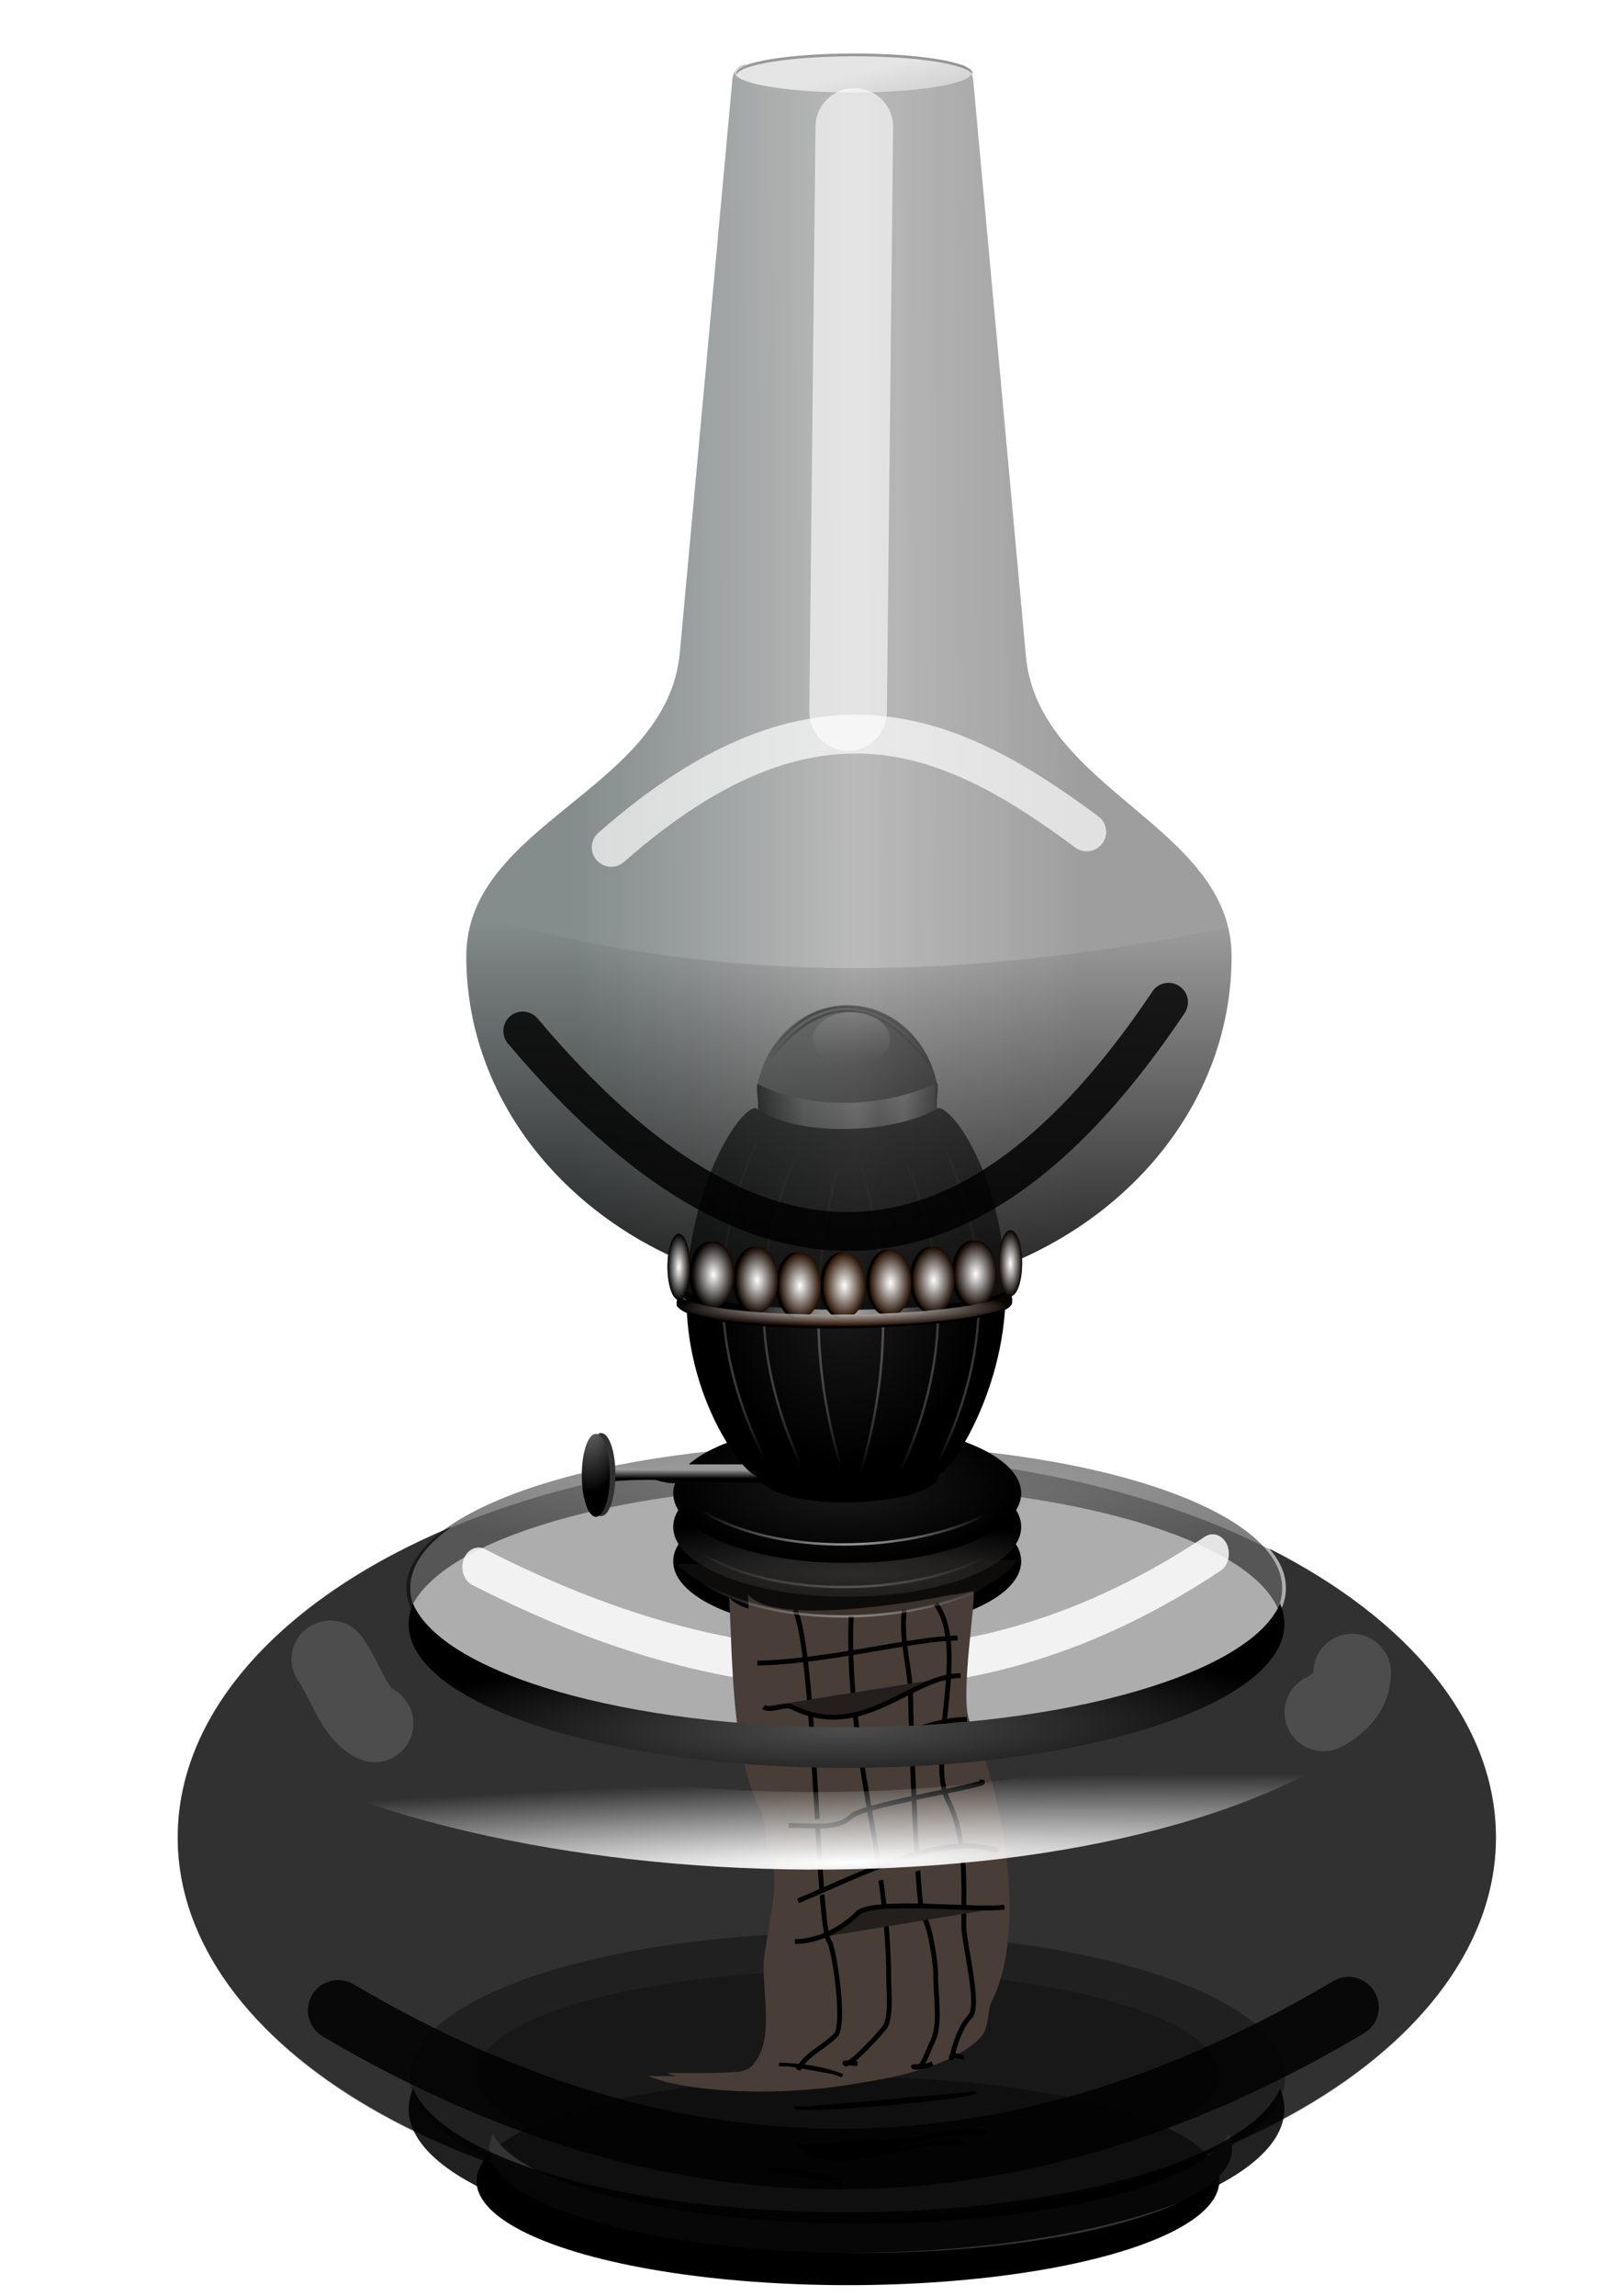 <?xml version="1.0" encoding="UTF-8" standalone="no"?>
<svg
   xmlns:dc="http://purl.org/dc/elements/1.1/"
   xmlns:cc="http://creativecommons.org/ns#"
   xmlns:rdf="http://www.w3.org/1999/02/22-rdf-syntax-ns#"
   xmlns:svg="http://www.w3.org/2000/svg"
   xmlns="http://www.w3.org/2000/svg"
   xmlns:xlink="http://www.w3.org/1999/xlink"
   xmlns:sodipodi="http://sodipodi.sourceforge.net/DTD/sodipodi-0.dtd"
   xmlns:inkscape="http://www.inkscape.org/namespaces/inkscape"
   id="svg2"
   sodipodi:docname="lamp.svg"
   inkscape:export-filename="/home/hb205/Masaüstü/gaz lambası.png"
   viewBox="0 0 332.598 472.441"
   inkscape:export-xdpi="300"
   version="1.1"
   inkscape:export-ydpi="300"
   inkscape:version="1.0.2-2 (e86c870879, 2021-01-15)"
   width="88mm"
   height="125mm">
  <defs
     id="defs4">
    <linearGradient
       id="linearGradient5402"
       inkscape:collect="always">
      <stop
         id="stop5404"
         style="stop-color:#4d4d4d"
         offset="0" />
      <stop
         id="stop5406"
         style="stop-color:#000000"
         offset="1" />
    </linearGradient>
    <linearGradient
       id="linearGradient4538"
       inkscape:collect="always">
      <stop
         id="stop4540"
         style="stop-color:#000000"
         offset="0" />
      <stop
         id="stop4542"
         style="stop-color:#000000;stop-opacity:0"
         offset="1" />
    </linearGradient>
    <linearGradient
       id="linearGradient4287"
       inkscape:collect="always">
      <stop
         id="stop4289"
         style="stop-color:#ffffff"
         offset="0" />
      <stop
         id="stop4291"
         style="stop-color:#ffffff;stop-opacity:0"
         offset="1" />
    </linearGradient>
    <radialGradient
       id="radialGradient3803"
       gradientUnits="userSpaceOnUse"
       cy="521.97"
       cx="374.98"
       gradientTransform="matrix(1.523,1.227,-0.513,0.637,85.488,-331.76)"
       r="35.161"
       inkscape:collect="always">
      <stop
         id="stop3799"
         style="stop-color:#000000"
         offset="0" />
      <stop
         id="stop3801"
         style="stop-color:#000000;stop-opacity:0"
         offset="1" />
    </radialGradient>
    <radialGradient
       id="radialGradient3811"
       gradientUnits="userSpaceOnUse"
       cy="525.31"
       cx="381.27"
       gradientTransform="matrix(0.779,0.627,-0.513,0.637,361.56,-112.85)"
       r="35.161"
       inkscape:collect="always">
      <stop
         id="stop3807"
         style="stop-color:#666666"
         offset="0" />
      <stop
         id="stop3809"
         style="stop-color:#666666;stop-opacity:0"
         offset="1" />
    </radialGradient>
    <linearGradient
       id="linearGradient3829"
       y2="535.4"
       gradientUnits="userSpaceOnUse"
       x2="385.18"
       y1="500.58"
       x1="385.71"
       inkscape:collect="always">
      <stop
         id="stop3825"
         style="stop-color:#ffffff"
         offset="0" />
      <stop
         id="stop3827"
         style="stop-color:#ffffff;stop-opacity:0"
         offset="1" />
    </linearGradient>
    <linearGradient
       id="linearGradient3837"
       y2="560.19"
       gradientUnits="userSpaceOnUse"
       x2="418.85"
       gradientTransform="translate(7.74,-64.504)"
       y1="560.19"
       x1="344.28"
       inkscape:collect="always">
      <stop
         id="stop3833"
         style="stop-color:#000000"
         offset="0" />
      <stop
         id="stop3847"
         style="stop-color:#b3b3b3"
         offset=".256" />
      <stop
         id="stop3845"
         style="stop-color:#ececec"
         offset=".56" />
      <stop
         id="stop3841"
         style="stop-color:#b3b3b3"
         offset=".675" />
      <stop
         id="stop3849"
         style="stop-color:#e6e6e6"
         offset=".814" />
      <stop
         id="stop3843"
         style="stop-color:#4d4d4d"
         offset=".984" />
      <stop
         id="stop3835"
         style="stop-color:#000000"
         offset="1" />
    </linearGradient>
    <linearGradient
       id="linearGradient3839"
       y2="552.84"
       gradientUnits="userSpaceOnUse"
       x2="419.41"
       gradientTransform="translate(7.74,-64.504)"
       y1="552.84"
       x1="343.75"
       inkscape:collect="always">
      <stop
         id="stop3023"
         style="stop-color:#999999"
         offset="0" />
      <stop
         id="stop3021"
         style="stop-color:#333333"
         offset="1" />
    </linearGradient>
    <radialGradient
       id="radialGradient3875"
       gradientUnits="userSpaceOnUse"
       cy="632.59"
       cx="381.04"
       gradientTransform="matrix(0.839,0.013,-0.016,1.028,79.172,-87.396)"
       r="65.822"
       inkscape:collect="always">
      <stop
         id="stop3863"
         style="stop-color:#1a1a1a"
         offset="0" />
      <stop
         id="stop3869"
         style="stop-color:#000000"
         offset="1" />
    </radialGradient>
    <radialGradient
       id="radialGradient3903"
       gradientUnits="userSpaceOnUse"
       cy="703.15"
       cx="381.66"
       gradientTransform="matrix(1.007,-0.002,7.4116e-4,0.423,-3.253,416.58)"
       r="81.822"
       inkscape:collect="always">
      <stop
         id="stop4187"
         style="stop-color:#1a1a1a"
         offset="0" />
      <stop
         id="stop4189"
         style="stop-color:#000000"
         offset="1" />
    </radialGradient>
    <linearGradient
       id="linearGradient4009"
       y2="624.38"
       xlink:href="#linearGradient4538"
       gradientUnits="userSpaceOnUse"
       x2="380.57"
       gradientTransform="translate(7.74,-64.504)"
       y1="622.77"
       x1="310.59"
       inkscape:collect="always" />
    <linearGradient
       id="linearGradient4011"
       y2="623.29"
       xlink:href="#linearGradient4538"
       gradientUnits="userSpaceOnUse"
       x2="380.52"
       y1="621.9"
       x1="312.82"
       inkscape:collect="always" />
    <linearGradient
       id="linearGradient4013"
       y2="627.49"
       xlink:href="#linearGradient4538"
       gradientUnits="userSpaceOnUse"
       x2="328.11"
       y1="626.09"
       x1="260.41"
       inkscape:collect="always" />
    <linearGradient
       id="linearGradient4015"
       y2="631.2"
       xlink:href="#linearGradient4538"
       gradientUnits="userSpaceOnUse"
       x2="262.18"
       y1="629.8"
       x1="140.8"
       inkscape:collect="always" />
    <linearGradient
       id="linearGradient4017"
       y2="623.29"
       xlink:href="#linearGradient4538"
       gradientUnits="userSpaceOnUse"
       x2="398.26"
       y1="621.9"
       x1="330.56"
       inkscape:collect="always" />
    <linearGradient
       id="linearGradient4019"
       y2="625.23"
       xlink:href="#linearGradient4538"
       gradientUnits="userSpaceOnUse"
       x2="415.35"
       y1="623.84"
       x1="347.66"
       inkscape:collect="always" />
    <linearGradient
       id="linearGradient4021"
       y2="627.16"
       xlink:href="#linearGradient4538"
       gradientUnits="userSpaceOnUse"
       x2="432.77"
       y1="625.77"
       x1="365.07"
       inkscape:collect="always" />
    <linearGradient
       id="linearGradient4023"
       y2="629.91"
       xlink:href="#linearGradient4538"
       gradientUnits="userSpaceOnUse"
       x2="503.54"
       y1="628.51"
       x1="377.82"
       inkscape:collect="always" />
    <linearGradient
       id="linearGradient4025"
       y2="624.26"
       xlink:href="#linearGradient4538"
       gradientUnits="userSpaceOnUse"
       x2="362.13"
       y1="622.87"
       x1="294.44"
       inkscape:collect="always" />
    <linearGradient
       id="linearGradient4027"
       y2="625.23"
       xlink:href="#linearGradient4538"
       gradientUnits="userSpaceOnUse"
       x2="344.88"
       y1="623.84"
       x1="277.19"
       inkscape:collect="always" />
    <linearGradient
       id="linearGradient4055"
       y2="623.41"
       xlink:href="#linearGradient4538"
       gradientUnits="userSpaceOnUse"
       x2="377.35"
       gradientTransform="translate(7.74,-64.504)"
       y1="619.54"
       x1="468.94"
       inkscape:collect="always" />
    <linearGradient
       id="linearGradient4057"
       y2="622.46"
       xlink:href="#linearGradient4538"
       gradientUnits="userSpaceOnUse"
       x2="377.4"
       y1="619.11"
       x1="465.99"
       inkscape:collect="always" />
    <linearGradient
       id="linearGradient4059"
       y2="626.65"
       xlink:href="#linearGradient4538"
       gradientUnits="userSpaceOnUse"
       x2="324.99"
       y1="623.31"
       x1="413.58"
       inkscape:collect="always" />
    <linearGradient
       id="linearGradient4061"
       y2="630.36"
       xlink:href="#linearGradient4538"
       gradientUnits="userSpaceOnUse"
       x2="256.58"
       y1="627.02"
       x1="415.44"
       inkscape:collect="always" />
    <linearGradient
       id="linearGradient4063"
       y2="622.46"
       xlink:href="#linearGradient4538"
       gradientUnits="userSpaceOnUse"
       x2="395.14"
       y1="619.11"
       x1="483.73"
       inkscape:collect="always" />
    <linearGradient
       id="linearGradient4065"
       y2="624.39"
       xlink:href="#linearGradient4538"
       gradientUnits="userSpaceOnUse"
       x2="412.23"
       y1="621.05"
       x1="500.83"
       inkscape:collect="always" />
    <linearGradient
       id="linearGradient4067"
       y2="626.33"
       xlink:href="#linearGradient4538"
       gradientUnits="userSpaceOnUse"
       x2="429.65"
       y1="622.98"
       x1="518.24"
       inkscape:collect="always" />
    <linearGradient
       id="linearGradient4069"
       y2="629.07"
       xlink:href="#linearGradient4538"
       gradientUnits="userSpaceOnUse"
       x2="497.74"
       y1="625.73"
       x1="662.28"
       inkscape:collect="always" />
    <linearGradient
       id="linearGradient4071"
       y2="623.43"
       xlink:href="#linearGradient4538"
       gradientUnits="userSpaceOnUse"
       x2="359.02"
       y1="620.08"
       x1="447.61"
       inkscape:collect="always" />
    <linearGradient
       id="linearGradient4073"
       y2="624.39"
       xlink:href="#linearGradient4538"
       gradientUnits="userSpaceOnUse"
       x2="341.76"
       y1="621.05"
       x1="430.36"
       inkscape:collect="always" />
    <radialGradient
       id="radialGradient4101"
       gradientUnits="userSpaceOnUse"
       cy="625.83"
       cx="380.25"
       gradientTransform="matrix(1,0,0,1.404,0,-252.74)"
       r="8.386"
       inkscape:collect="always">
      <stop
         id="stop4097"
         style="stop-color:#ffffff"
         offset="0" />
      <stop
         id="stop4099"
         style="stop-color:#ffffff;stop-opacity:0"
         offset="1" />
    </radialGradient>
    <radialGradient
       id="radialGradient4173"
       gradientUnits="userSpaceOnUse"
       cy="636.41"
       cx="380.31"
       gradientTransform="matrix(1,0,0,0.107,7.74,503.7)"
       r="69.203"
       inkscape:collect="always">
      <stop
         id="stop4169"
         style="stop-color:#ffffff"
         offset="0" />
      <stop
         id="stop4171"
         style="stop-color:#ffffff;stop-opacity:0"
         offset="1" />
    </radialGradient>
    <radialGradient
       id="radialGradient4201"
       gradientUnits="userSpaceOnUse"
       cy="731.26"
       cx="385.26"
       gradientTransform="matrix(1.737,0.021,-0.004,0.298,-281.48,511.62)"
       r="81.822"
       inkscape:collect="always">
      <stop
         id="stop4197"
         style="stop-color:#333333"
         offset="0" />
      <stop
         id="stop4199"
         style="stop-color:#000000"
         offset="1" />
    </radialGradient>
    <filter
       id="filter4212"
       height="1.253"
       width="1.042"
       y="-0.126"
       x="-0.021"
       inkscape:collect="always">
      <feGaussianBlur
         id="feGaussianBlur4214"
         stdDeviation="1.228"
         inkscape:collect="always" />
    </filter>
    <radialGradient
       id="radialGradient4222"
       xlink:href="#linearGradient4287"
       gradientUnits="userSpaceOnUse"
       cy="802.99"
       cx="382.68"
       gradientTransform="matrix(0.999,0.035,-0.009,0.267,15.427,470.18)"
       r="73.689"
       inkscape:collect="always" />
    <radialGradient
       id="radialGradient4226"
       xlink:href="#linearGradient4287"
       gradientUnits="userSpaceOnUse"
       cy="802.99"
       cx="382.68"
       gradientTransform="matrix(0.999,0.035,-0.009,0.267,15.427,458.1)"
       r="73.689"
       inkscape:collect="always" />
    <radialGradient
       id="radialGradient4230"
       xlink:href="#linearGradient4287"
       gradientUnits="userSpaceOnUse"
       cy="802.99"
       cx="382.68"
       gradientTransform="matrix(0.999,0.035,-0.009,0.267,15.427,440.54)"
       r="73.689"
       inkscape:collect="always" />
    <filter
       id="filter4232"
       height="1.337"
       width="1.056"
       y="-0.169"
       x="-0.028"
       inkscape:collect="always">
      <feGaussianBlur
         id="feGaussianBlur4234"
         stdDeviation="1.638"
         inkscape:collect="always" />
    </filter>
    <filter
       id="filter4275"
       height="1.083"
       width="1.596"
       y="-0.041"
       x="-0.298"
       inkscape:collect="always">
      <feGaussianBlur
         id="feGaussianBlur4277"
         stdDeviation="2.34"
         inkscape:collect="always" />
    </filter>
    <filter
       id="filter4279"
       height="1.085"
       width="1.666"
       y="-0.042"
       x="-0.333"
       inkscape:collect="always">
      <feGaussianBlur
         id="feGaussianBlur4281"
         stdDeviation="2.34"
         inkscape:collect="always" />
    </filter>
    <filter
       id="filter4283"
       height="1.086"
       width="2.161"
       y="-0.043"
       x="-0.58"
       inkscape:collect="always">
      <feGaussianBlur
         id="feGaussianBlur4285"
         stdDeviation="2.34"
         inkscape:collect="always" />
    </filter>
    <radialGradient
       id="radialGradient4293"
       xlink:href="#linearGradient4287"
       gradientUnits="userSpaceOnUse"
       cy="633.73"
       cx="339.54"
       gradientTransform="matrix(1,0,0,4.751,7.74,-2441.4)"
       r="15.544"
       inkscape:collect="always" />
    <radialGradient
       id="radialGradient4295"
       xlink:href="#linearGradient4287"
       gradientUnits="userSpaceOnUse"
       cy="637.93"
       cx="355.36"
       gradientTransform="matrix(1,0,0,4.963,7.74,-2592.5)"
       r="14.555"
       inkscape:collect="always" />
    <radialGradient
       id="radialGradient4297"
       xlink:href="#linearGradient4287"
       gradientUnits="userSpaceOnUse"
       cy="637.6"
       cx="374.44"
       gradientTransform="matrix(1,0,0,6.506,7.74,-3575)"
       r="10.954"
       inkscape:collect="always" />
    <radialGradient
       id="radialGradient4305"
       xlink:href="#linearGradient4287"
       gradientUnits="userSpaceOnUse"
       cy="633.73"
       cx="339.54"
       gradientTransform="matrix(1,0,0,4.751,0,-2376.9)"
       r="15.544"
       inkscape:collect="always" />
    <radialGradient
       id="radialGradient4307"
       xlink:href="#linearGradient4287"
       gradientUnits="userSpaceOnUse"
       cy="637.93"
       cx="355.36"
       gradientTransform="matrix(1,0,0,4.963,0,-2528)"
       r="14.555"
       inkscape:collect="always" />
    <radialGradient
       id="radialGradient4309"
       xlink:href="#linearGradient4287"
       gradientUnits="userSpaceOnUse"
       cy="637.6"
       cx="374.44"
       gradientTransform="matrix(1,0,0,6.506,0,-3510.5)"
       r="10.954"
       inkscape:collect="always" />
    <radialGradient
       id="radialGradient4327"
       gradientUnits="userSpaceOnUse"
       cy="686.72"
       cx="274.05"
       gradientTransform="matrix(0.222,4.84,-2.943,0.07,2234.1,-704.65)"
       r="8.063"
       inkscape:collect="always">
      <stop
         id="stop4323"
         style="stop-color:#999999"
         offset="0" />
      <stop
         id="stop4325"
         style="stop-color:#999999;stop-opacity:0"
         offset="1" />
    </radialGradient>
    <linearGradient
       id="linearGradient4348"
       y2="703.07"
       gradientUnits="userSpaceOnUse"
       x2="307.04"
       gradientTransform="translate(7.74,-64.504)"
       y1="706.62"
       x1="307.04"
       inkscape:collect="always">
      <stop
         id="stop4344"
         style="stop-color:#000000"
         offset="0" />
      <stop
         id="stop4346"
         style="stop-color:#000000;stop-opacity:0"
         offset="1" />
    </linearGradient>
    <radialGradient
       id="radialGradient4544"
       xlink:href="#linearGradient4538"
       gradientUnits="userSpaceOnUse"
       cy="722.18"
       cx="279.69"
       gradientTransform="matrix(1,0,0,0.199,7.74,513.74)"
       r="1.133"
       inkscape:collect="always" />
    <radialGradient
       id="radialGradient4546"
       xlink:href="#linearGradient4538"
       gradientUnits="userSpaceOnUse"
       cy="721.5"
       cx="280.69"
       gradientTransform="matrix(1,0,0,0.199,7.74,513.2)"
       r="1.133"
       inkscape:collect="always" />
    <radialGradient
       id="radialGradient4548"
       xlink:href="#linearGradient4538"
       gradientUnits="userSpaceOnUse"
       cy="720.82"
       cx="281.33"
       gradientTransform="matrix(1,0,0,0.199,7.74,512.65)"
       r="1.133"
       inkscape:collect="always" />
    <radialGradient
       id="radialGradient4550"
       xlink:href="#linearGradient4538"
       gradientUnits="userSpaceOnUse"
       cy="719.99"
       cx="281.87"
       gradientTransform="matrix(1,0,0,0.199,7.74,511.99)"
       r="1.133"
       inkscape:collect="always" />
    <radialGradient
       id="radialGradient4552"
       xlink:href="#linearGradient4538"
       gradientUnits="userSpaceOnUse"
       cy="719.21"
       cx="282.32"
       gradientTransform="matrix(1,0,0,0.199,7.74,511.36)"
       r="1.133"
       inkscape:collect="always" />
    <radialGradient
       id="radialGradient4554"
       xlink:href="#linearGradient4538"
       gradientUnits="userSpaceOnUse"
       cy="718.39"
       cx="282.63"
       gradientTransform="matrix(1,0,0,0.199,7.74,510.71)"
       r="1.133"
       inkscape:collect="always" />
    <radialGradient
       id="radialGradient4556"
       xlink:href="#linearGradient4538"
       gradientUnits="userSpaceOnUse"
       cy="717.44"
       cx="282.96"
       gradientTransform="matrix(1,0,0,0.199,7.74,509.94)"
       r="1.133"
       inkscape:collect="always" />
    <radialGradient
       id="radialGradient4558"
       xlink:href="#linearGradient4538"
       gradientUnits="userSpaceOnUse"
       cy="716.58"
       cx="283.31"
       gradientTransform="matrix(1,0,0,0.199,7.74,509.26)"
       r="1.133"
       inkscape:collect="always" />
    <radialGradient
       id="radialGradient4560"
       xlink:href="#linearGradient4538"
       gradientUnits="userSpaceOnUse"
       cy="715.76"
       cx="283.5"
       gradientTransform="matrix(1,0,0,0.199,7.74,508.6)"
       r="1.133"
       inkscape:collect="always" />
    <radialGradient
       id="radialGradient4562"
       xlink:href="#linearGradient4538"
       gradientUnits="userSpaceOnUse"
       cy="714.86"
       cx="283.83"
       gradientTransform="matrix(1,0,0,0.199,7.74,507.88)"
       r="1.133"
       inkscape:collect="always" />
    <radialGradient
       id="radialGradient4564"
       xlink:href="#linearGradient4538"
       gradientUnits="userSpaceOnUse"
       cy="713.89"
       cx="283.98"
       gradientTransform="matrix(1,0,0,0.199,7.74,507.1)"
       r="1.133"
       inkscape:collect="always" />
    <radialGradient
       id="radialGradient4566"
       xlink:href="#linearGradient4538"
       gradientUnits="userSpaceOnUse"
       cy="713.03"
       cx="284.14"
       gradientTransform="matrix(1,0,0,0.199,7.74,506.42)"
       r="1.133"
       inkscape:collect="always" />
    <radialGradient
       id="radialGradient4568"
       xlink:href="#linearGradient4538"
       gradientUnits="userSpaceOnUse"
       cy="712.43"
       cx="284.24"
       gradientTransform="matrix(1,0,0,0.199,7.74,505.94)"
       r="1.133"
       inkscape:collect="always" />
    <radialGradient
       id="radialGradient4570"
       xlink:href="#linearGradient4538"
       gradientUnits="userSpaceOnUse"
       cy="711.78"
       cx="284.4"
       gradientTransform="matrix(1,0,0,0.199,7.74,505.41)"
       r="1.133"
       inkscape:collect="always" />
    <radialGradient
       id="radialGradient4572"
       xlink:href="#linearGradient4538"
       gradientUnits="userSpaceOnUse"
       cy="710.95"
       cx="284.48"
       gradientTransform="matrix(1,0,0,0.199,7.74,504.75)"
       r="1.133"
       inkscape:collect="always" />
    <radialGradient
       id="radialGradient4574"
       xlink:href="#linearGradient4538"
       gradientUnits="userSpaceOnUse"
       cy="710.27"
       cx="284.55"
       gradientTransform="matrix(1,0,0,0.199,7.74,504.2)"
       r="1.133"
       inkscape:collect="always" />
    <radialGradient
       id="radialGradient4576"
       xlink:href="#linearGradient4538"
       gradientUnits="userSpaceOnUse"
       cy="709.41"
       cx="284.61"
       gradientTransform="matrix(1,0,0,0.199,7.74,503.52)"
       r="1.133"
       inkscape:collect="always" />
    <radialGradient
       id="radialGradient4578"
       xlink:href="#linearGradient4538"
       gradientUnits="userSpaceOnUse"
       cy="708.44"
       cx="284.71"
       gradientTransform="matrix(1,0,0,0.199,7.74,502.74)"
       r="1.133"
       inkscape:collect="always" />
    <radialGradient
       id="radialGradient4580"
       xlink:href="#linearGradient4538"
       gradientUnits="userSpaceOnUse"
       cy="707.63"
       cx="284.74"
       gradientTransform="matrix(1,0,0,0.199,7.74,502.09)"
       r="1.133"
       inkscape:collect="always" />
    <radialGradient
       id="radialGradient4582"
       xlink:href="#linearGradient4538"
       gradientUnits="userSpaceOnUse"
       cy="706.76"
       cx="284.8"
       gradientTransform="matrix(1,0,0,0.199,7.74,501.4)"
       r="1.133"
       inkscape:collect="always" />
    <radialGradient
       id="radialGradient4584"
       xlink:href="#linearGradient4538"
       gradientUnits="userSpaceOnUse"
       cy="706.03"
       cx="284.8"
       gradientTransform="matrix(1,0,0,0.199,7.74,500.81)"
       r="1.133"
       inkscape:collect="always" />
    <radialGradient
       id="radialGradient4586"
       xlink:href="#linearGradient4538"
       gradientUnits="userSpaceOnUse"
       cy="705.28"
       cx="284.84"
       gradientTransform="matrix(1,0,0,0.199,7.74,500.21)"
       r="1.133"
       inkscape:collect="always" />
    <radialGradient
       id="radialGradient4588"
       xlink:href="#linearGradient4538"
       gradientUnits="userSpaceOnUse"
       cy="704.54"
       cx="284.8"
       gradientTransform="matrix(1,0,0,0.199,7.74,499.62)"
       r="1.133"
       inkscape:collect="always" />
    <radialGradient
       id="radialGradient4590"
       xlink:href="#linearGradient4538"
       gradientUnits="userSpaceOnUse"
       cy="703.75"
       cx="284.78"
       gradientTransform="matrix(1,0,0,0.199,7.74,498.99)"
       r="1.133"
       inkscape:collect="always" />
    <radialGradient
       id="radialGradient4592"
       xlink:href="#linearGradient4538"
       gradientUnits="userSpaceOnUse"
       cy="703.04"
       cx="284.78"
       gradientTransform="matrix(1,0,0,0.199,7.74,498.42)"
       r="1.133"
       inkscape:collect="always" />
    <radialGradient
       id="radialGradient4594"
       xlink:href="#linearGradient4538"
       gradientUnits="userSpaceOnUse"
       cy="702.31"
       cx="284.75"
       gradientTransform="matrix(1,0,0,0.199,7.74,497.83)"
       r="1.133"
       inkscape:collect="always" />
    <radialGradient
       id="radialGradient4596"
       xlink:href="#linearGradient4538"
       gradientUnits="userSpaceOnUse"
       cy="701.55"
       cx="284.61"
       gradientTransform="matrix(1,0,0,0.199,7.74,497.22)"
       r="1.133"
       inkscape:collect="always" />
    <radialGradient
       id="radialGradient4598"
       xlink:href="#linearGradient4538"
       gradientUnits="userSpaceOnUse"
       cy="700.83"
       cx="284.55"
       gradientTransform="matrix(1,0,0,0.199,7.74,496.65)"
       r="1.133"
       inkscape:collect="always" />
    <radialGradient
       id="radialGradient4600"
       xlink:href="#linearGradient4538"
       gradientUnits="userSpaceOnUse"
       cy="700.12"
       cx="284.48"
       gradientTransform="matrix(1,0,0,0.199,7.74,496.08)"
       r="1.133"
       inkscape:collect="always" />
    <radialGradient
       id="radialGradient4602"
       xlink:href="#linearGradient4538"
       gradientUnits="userSpaceOnUse"
       cy="699.38"
       cx="284.44"
       gradientTransform="matrix(1,0,0,0.199,7.74,495.48)"
       r="1.133"
       inkscape:collect="always" />
    <radialGradient
       id="radialGradient4604"
       xlink:href="#linearGradient4538"
       gradientUnits="userSpaceOnUse"
       cy="698.61"
       cx="284.4"
       gradientTransform="matrix(1,0,0,0.199,7.74,494.87)"
       r="1.133"
       inkscape:collect="always" />
    <radialGradient
       id="radialGradient4606"
       xlink:href="#linearGradient4538"
       gradientUnits="userSpaceOnUse"
       cy="697.9"
       cx="284.24"
       gradientTransform="matrix(1,0,0,0.199,7.74,494.3)"
       r="1.133"
       inkscape:collect="always" />
    <radialGradient
       id="radialGradient4608"
       xlink:href="#linearGradient4538"
       gradientUnits="userSpaceOnUse"
       cy="697.25"
       cx="284.14"
       gradientTransform="matrix(1,0,0,0.199,7.74,493.78)"
       r="1.133"
       inkscape:collect="always" />
    <radialGradient
       id="radialGradient4610"
       xlink:href="#linearGradient4538"
       gradientUnits="userSpaceOnUse"
       cy="696.53"
       cx="284"
       gradientTransform="matrix(1,0,0,0.199,7.74,493.2)"
       r="1.133"
       inkscape:collect="always" />
    <radialGradient
       id="radialGradient4612"
       xlink:href="#linearGradient4538"
       gradientUnits="userSpaceOnUse"
       cy="695.82"
       cx="283.87"
       gradientTransform="matrix(1,0,0,0.199,7.74,492.63)"
       r="1.133"
       inkscape:collect="always" />
    <radialGradient
       id="radialGradient4614"
       xlink:href="#linearGradient4538"
       gradientUnits="userSpaceOnUse"
       cy="694.89"
       cx="283.64"
       gradientTransform="matrix(1,0,0,0.199,7.74,491.89)"
       r="1.133"
       inkscape:collect="always" />
    <radialGradient
       id="radialGradient4616"
       xlink:href="#linearGradient4538"
       gradientUnits="userSpaceOnUse"
       cy="694.08"
       cx="283.4"
       gradientTransform="matrix(1,0,0,0.199,7.74,491.24)"
       r="1.133"
       inkscape:collect="always" />
    <radialGradient
       id="radialGradient4618"
       xlink:href="#linearGradient4538"
       gradientUnits="userSpaceOnUse"
       cy="693.28"
       cx="283.17"
       gradientTransform="matrix(1,0,0,0.199,7.74,490.6)"
       r="1.133"
       inkscape:collect="always" />
    <radialGradient
       id="radialGradient4620"
       xlink:href="#linearGradient4538"
       gradientUnits="userSpaceOnUse"
       cy="692.49"
       cx="282.89"
       gradientTransform="matrix(1,0,0,0.199,7.74,489.97)"
       r="1.133"
       inkscape:collect="always" />
    <radialGradient
       id="radialGradient4622"
       xlink:href="#linearGradient4538"
       gradientUnits="userSpaceOnUse"
       cy="691.75"
       cx="282.59"
       gradientTransform="matrix(1,0,0,0.199,7.74,489.37)"
       r="1.133"
       inkscape:collect="always" />
    <radialGradient
       id="radialGradient4624"
       xlink:href="#linearGradient4538"
       gradientUnits="userSpaceOnUse"
       cy="691.1"
       cx="282.3"
       gradientTransform="matrix(1,0,0,0.199,7.74,488.86)"
       r="1.133"
       inkscape:collect="always" />
    <radialGradient
       id="radialGradient4626"
       xlink:href="#linearGradient4538"
       gradientUnits="userSpaceOnUse"
       cy="690.4"
       cx="281.88"
       gradientTransform="matrix(1,0,0,0.199,7.74,488.29)"
       r="1.133"
       inkscape:collect="always" />
    <radialGradient
       id="radialGradient4628"
       xlink:href="#linearGradient4538"
       gradientUnits="userSpaceOnUse"
       cy="689.75"
       cx="281.48"
       gradientTransform="matrix(1,0,0,0.199,7.74,487.77)"
       r="1.133"
       inkscape:collect="always" />
    <radialGradient
       id="radialGradient4630"
       xlink:href="#linearGradient4538"
       gradientUnits="userSpaceOnUse"
       cy="689.19"
       cx="281.03"
       gradientTransform="matrix(1,0,0,0.199,7.74,487.32)"
       r="1.133"
       inkscape:collect="always" />
    <radialGradient
       id="radialGradient4632"
       xlink:href="#linearGradient4538"
       gradientUnits="userSpaceOnUse"
       cy="688.76"
       cx="280.49"
       gradientTransform="matrix(1,0,0,0.199,7.74,486.98)"
       r="1.133"
       inkscape:collect="always" />
    <radialGradient
       id="radialGradient4634"
       xlink:href="#linearGradient4538"
       gradientUnits="userSpaceOnUse"
       cy="688.4"
       cx="279.99"
       gradientTransform="matrix(1,0,0,0.199,7.74,486.69)"
       r="1.133"
       inkscape:collect="always" />
    <radialGradient
       id="radialGradient4636"
       xlink:href="#linearGradient4538"
       gradientUnits="userSpaceOnUse"
       cy="688.08"
       cx="279.14"
       gradientTransform="matrix(1,0,0,0.199,7.74,486.44)"
       r="1.133"
       inkscape:collect="always" />
    <radialGradient
       id="radialGradient4663"
       gradientUnits="userSpaceOnUse"
       cy="655.43"
       cx="380.96"
       gradientTransform="matrix(0.627,-0.027,0.036,0.838,126.43,47.113)"
       r="70.234"
       inkscape:collect="always">
      <stop
         id="stop4661"
         style="stop-color:#cccccc"
         offset="0" />
      <stop
         id="stop4659"
         style="stop-color:#000000"
         offset="1" />
    </radialGradient>
    <radialGradient
       id="radialGradient4707"
       gradientUnits="userSpaceOnUse"
       cy="151.11"
       cx="464.64"
       gradientTransform="matrix(1.176,-0.045,0.026,0.683,-159.45,-14.873)"
       r="48.766"
       inkscape:collect="always">
      <stop
         id="stop4703"
         style="stop-color:#e6e6e6"
         offset="0" />
      <stop
         id="stop4705"
         style="stop-color:#e6e6e6;stop-opacity:0"
         offset="1" />
    </radialGradient>
    <linearGradient
       id="linearGradient4733"
       y2="461.24"
       gradientUnits="userSpaceOnUse"
       x2="484.39"
       gradientTransform="translate(7.74,-64.504)"
       y1="462.16"
       x1="270.02"
       inkscape:collect="always">
      <stop
         id="stop4729"
         style="stop-color:#596e6e"
         offset="0" />
      <stop
         id="stop4735"
         style="stop-color:#e6e6e6"
         offset=".533" />
      <stop
         id="stop4731"
         style="stop-color:#999999"
         offset="1" />
    </linearGradient>
    <filter
       id="filter5281"
       height="4.639"
       width="1.758"
       y="-1.819"
       x="-0.379"
       inkscape:collect="always">
      <feGaussianBlur
         id="feGaussianBlur5283"
         stdDeviation="4.89"
         inkscape:collect="always" />
    </filter>
    <filter
       id="filter5285"
       height="3.585"
       width="1.303"
       y="-1.293"
       x="-0.152"
       inkscape:collect="always">
      <feGaussianBlur
         id="feGaussianBlur5287"
         stdDeviation="4.89"
         inkscape:collect="always" />
    </filter>
    <filter
       id="filter5289"
       height="3.497"
       width="1.268"
       y="-1.248"
       x="-0.134"
       inkscape:collect="always">
      <feGaussianBlur
         id="feGaussianBlur5291"
         stdDeviation="4.89"
         inkscape:collect="always" />
    </filter>
    <filter
       id="filter5293"
       height="2.595"
       width="1.272"
       y="-0.797"
       x="-0.136"
       inkscape:collect="always">
      <feGaussianBlur
         id="feGaussianBlur5295"
         stdDeviation="4.89"
         inkscape:collect="always" />
    </filter>
    <filter
       id="filter5297"
       height="2.037"
       width="1.284"
       y="-0.519"
       x="-0.142"
       inkscape:collect="always">
      <feGaussianBlur
         id="feGaussianBlur5299"
         stdDeviation="4.89"
         inkscape:collect="always" />
    </filter>
    <filter
       id="filter5301"
       height="2.289"
       width="1.293"
       y="-0.644"
       x="-0.147"
       inkscape:collect="always">
      <feGaussianBlur
         id="feGaussianBlur5303"
         stdDeviation="4.89"
         inkscape:collect="always" />
    </filter>
    <filter
       id="filter5305"
       height="2.367"
       width="1.289"
       y="-0.683"
       x="-0.144"
       inkscape:collect="always">
      <feGaussianBlur
         id="feGaussianBlur5307"
         stdDeviation="4.89"
         inkscape:collect="always" />
    </filter>
    <filter
       id="filter5309"
       height="2.663"
       width="1.298"
       y="-0.832"
       x="-0.149"
       inkscape:collect="always">
      <feGaussianBlur
         id="feGaussianBlur5311"
         stdDeviation="4.89"
         inkscape:collect="always" />
    </filter>
    <filter
       id="filter5313"
       height="3.274"
       width="1.284"
       y="-1.137"
       x="-0.142"
       inkscape:collect="always">
      <feGaussianBlur
         id="feGaussianBlur5315"
         stdDeviation="4.89"
         inkscape:collect="always" />
    </filter>
    <filter
       id="filter5317"
       height="1.125"
       width="2.501"
       y="-0.063"
       x="-0.751"
       inkscape:collect="always">
      <feGaussianBlur
         id="feGaussianBlur5319"
         stdDeviation="4.89"
         inkscape:collect="always" />
    </filter>
    <filter
       id="filter5321"
       height="1.124"
       width="2.682"
       y="-0.062"
       x="-0.841"
       inkscape:collect="always">
      <feGaussianBlur
         id="feGaussianBlur5323"
         stdDeviation="4.89"
         inkscape:collect="always" />
    </filter>
    <filter
       id="filter5325"
       height="1.127"
       width="2.279"
       y="-0.064"
       x="-0.639"
       inkscape:collect="always">
      <feGaussianBlur
         id="feGaussianBlur5327"
         stdDeviation="4.89"
         inkscape:collect="always" />
    </filter>
    <filter
       id="filter5329"
       height="1.124"
       width="2.271"
       y="-0.062"
       x="-0.636"
       inkscape:collect="always">
      <feGaussianBlur
         id="feGaussianBlur5331"
         stdDeviation="4.89"
         inkscape:collect="always" />
    </filter>
    <radialGradient
       id="radialGradient5408"
       xlink:href="#linearGradient5402"
       gradientUnits="userSpaceOnUse"
       cy="889.41"
       cx="380.3"
       gradientTransform="matrix(1.096,-0.015,0.003,0.187,-31.06,584.87)"
       r="180.61"
       inkscape:collect="always" />
    <filter
       id="filter5427"
       height="2.342"
       width="1.175"
       y="-0.671"
       x="-0.088"
       inkscape:collect="always">
      <feGaussianBlur
         id="feGaussianBlur5429"
         stdDeviation="13.239"
         inkscape:collect="always" />
    </filter>
    <linearGradient
       id="linearGradient6109"
       y2="142.5"
       gradientUnits="userSpaceOnUse"
       x2="387.7"
       y1="129.34"
       x1="385.57"
       inkscape:collect="always">
      <stop
         id="stop6103"
         style="stop-color:#cccccc"
         offset="0" />
      <stop
         id="stop6105"
         style="stop-color:#999999"
         offset="1" />
    </linearGradient>
    <radialGradient
       id="radialGradient6113"
       xlink:href="#linearGradient5402"
       gradientUnits="userSpaceOnUse"
       cy="889.41"
       cx="380.3"
       gradientTransform="matrix(1.096,0.015,0.003,-0.187,-31.973,804.62)"
       r="180.61"
       inkscape:collect="always" />
    <radialGradient
       id="radialGradient4385"
       gradientUnits="userSpaceOnUse"
       cy="879.9"
       cx="390.89"
       gradientTransform="matrix(1.764,-0.059,0.005,0.153,-303.1,674.37)"
       r="223.53"
       inkscape:collect="always">
      <stop
         id="stop4381"
         style="stop-color:#ffffff"
         offset="0" />
      <stop
         id="stop4383"
         style="stop-color:#ffffff;stop-opacity:0"
         offset="1" />
    </radialGradient>
    <filter
       id="filter4423"
       height="2.606"
       width="1.245"
       y="-0.803"
       x="-0.123"
       inkscape:collect="always">
      <feGaussianBlur
         id="feGaussianBlur4425"
         stdDeviation="21.223"
         inkscape:collect="always" />
    </filter>
    <filter
       id="filter4448"
       height="2.195"
       width="1.179"
       y="-0.597"
       x="-0.09"
       inkscape:collect="always">
      <feGaussianBlur
         id="feGaussianBlur4450"
         stdDeviation="15.577"
         inkscape:collect="always" />
    </filter>
    <filter
       id="filter4475"
       height="6.412"
       width="8.491"
       y="-2.706"
       x="-3.745"
       inkscape:collect="always">
      <feGaussianBlur
         id="feGaussianBlur4477"
         stdDeviation="18.512"
         inkscape:collect="always" />
    </filter>
    <filter
       id="filter4479"
       height="4.359"
       width="5.87"
       y="-1.679"
       x="-2.435"
       inkscape:collect="always">
      <feGaussianBlur
         id="feGaussianBlur4481"
         stdDeviation="18.512"
         inkscape:collect="always" />
    </filter>
    <filter
       id="filter4512"
       height="2.053"
       width="1.374"
       y="-0.527"
       x="-0.187"
       inkscape:collect="always">
      <feGaussianBlur
         id="feGaussianBlur4514"
         stdDeviation="20.736"
         inkscape:collect="always" />
    </filter>
    <filter
       id="filter4525"
       height="2.686"
       width="1.401"
       y="-0.843"
       x="-0.201"
       inkscape:collect="always">
      <feGaussianBlur
         id="feGaussianBlur4527"
         stdDeviation="16.4"
         inkscape:collect="always" />
    </filter>
    <filter
       id="filter4541"
       height="1.352"
       width="33.923"
       y="-0.176"
       x="-16.461"
       inkscape:collect="always">
      <feGaussianBlur
         id="feGaussianBlur4543"
         stdDeviation="17.697"
         inkscape:collect="always" />
    </filter>
    <linearGradient
       id="linearGradient4587"
       y2="411.17"
       gradientUnits="userSpaceOnUse"
       x2="398.18"
       y1="604.56"
       x1="398.18"
       inkscape:collect="always">
      <stop
         id="stop4581"
         style="stop-color:#000000"
         offset="0" />
      <stop
         id="stop4583"
         style="stop-color:#000000;stop-opacity:0"
         offset="1" />
    </linearGradient>
    <radialGradient
       inkscape:collect="always"
       xlink:href="#radialGradient4101"
       id="radialGradient375"
       gradientUnits="userSpaceOnUse"
       gradientTransform="matrix(1,0,0,1.404,0,-252.74)"
       cx="380.25"
       cy="625.83"
       r="8.386" />
    <radialGradient
       inkscape:collect="always"
       xlink:href="#radialGradient4101"
       id="radialGradient377"
       gradientUnits="userSpaceOnUse"
       gradientTransform="matrix(1,0,0,1.404,0,-252.74)"
       cx="380.25"
       cy="625.83"
       r="8.386" />
    <radialGradient
       inkscape:collect="always"
       xlink:href="#radialGradient4101"
       id="radialGradient379"
       gradientUnits="userSpaceOnUse"
       gradientTransform="matrix(1,0,0,1.404,0,-252.74)"
       cx="380.25"
       cy="625.83"
       r="8.386" />
    <radialGradient
       inkscape:collect="always"
       xlink:href="#radialGradient4101"
       id="radialGradient381"
       gradientUnits="userSpaceOnUse"
       gradientTransform="matrix(1,0,0,1.404,0,-252.74)"
       cx="380.25"
       cy="625.83"
       r="8.386" />
    <radialGradient
       inkscape:collect="always"
       xlink:href="#radialGradient4101"
       id="radialGradient383"
       gradientUnits="userSpaceOnUse"
       gradientTransform="matrix(1,0,0,1.404,0,-252.74)"
       cx="380.25"
       cy="625.83"
       r="8.386" />
    <radialGradient
       inkscape:collect="always"
       xlink:href="#radialGradient4101"
       id="radialGradient385"
       gradientUnits="userSpaceOnUse"
       gradientTransform="matrix(1,0,0,1.404,0,-252.74)"
       cx="380.25"
       cy="625.83"
       r="8.386" />
    <radialGradient
       inkscape:collect="always"
       xlink:href="#radialGradient4101"
       id="radialGradient387"
       gradientUnits="userSpaceOnUse"
       gradientTransform="matrix(1,0,0,1.404,0,-252.74)"
       cx="380.25"
       cy="625.83"
       r="8.386" />
    <radialGradient
       inkscape:collect="always"
       xlink:href="#radialGradient4101"
       id="radialGradient389"
       gradientUnits="userSpaceOnUse"
       gradientTransform="matrix(1,0,0,1.404,0,-252.74)"
       cx="380.25"
       cy="625.83"
       r="8.386" />
    <radialGradient
       inkscape:collect="always"
       xlink:href="#radialGradient4101"
       id="radialGradient391"
       gradientUnits="userSpaceOnUse"
       gradientTransform="matrix(1,0,0,1.404,0,-252.74)"
       cx="380.25"
       cy="625.83"
       r="8.386" />
  </defs>
  <sodipodi:namedview
     id="base"
     bordercolor="#666666"
     inkscape:pageshadow="2"
     inkscape:window-y="-8"
     pagecolor="#ffffff"
     inkscape:window-height="1017"
     inkscape:window-maximized="1"
     inkscape:zoom="1.5502983"
     inkscape:window-x="-8"
     showgrid="false"
     borderopacity="1.0"
     inkscape:current-layer="layer1"
     inkscape:cx="252.23408"
     inkscape:cy="230.68418"
     inkscape:window-width="1920"
     inkscape:pageopacity="0.0"
     inkscape:document-units="px"
     inkscape:document-rotation="0"
     units="mm" />
  <g
     id="layer1"
     inkscape:label="Layer 1"
     inkscape:groupmode="layer">
    <g
       id="g4589"
       transform="matrix(0.499,0,0,0.499,-19.865,-16.203)">
      <ellipse
         id="path5360"
         style="fill:#000000"
         transform="matrix(0.924,0,0,0.55,51.593,507.34)"
         cx="365.736"
         cy="771.771"
         rx="165.775"
         ry="78.049" />
      <ellipse
         id="path5350"
         style="opacity:0.5;fill:#000000"
         transform="matrix(0.924,0,0,0.55,51.593,463.48)"
         cx="365.736"
         cy="771.771"
         rx="165.775"
         ry="78.049" />
      <ellipse
         id="path5348"
         style="opacity:0.5;fill:#000000"
         transform="matrix(1.089,0,0,0.76,-8.865,302.07)"
         cx="365.736"
         cy="771.771"
         rx="165.775"
         ry="78.049" />
      <path
         id="path5167"
         d="m 356.06,883.36 c 10.848,-0.015 23.043,2.491 30.962,6.45"
         style="fill:#000000;stroke:#000000;stroke-width:2;filter:url(#filter5281)"
         inkscape:connector-curvature="0" />
      <path
         id="path5354"
         style="fill:#000000;stroke:#000000;stroke-width:2;filter:url(#filter5285)"
         inkscape:connector-curvature="0"
         transform="matrix(0.848,0,0,0.723,65.676,198.45)"
         d="m 438.63,932.39 c -23.876,-3.547 -54.84,16.443 -77.404,5.16" />
      <path
         id="path5165"
         d="m 446.37,867.88 c -23.876,-3.547 -54.84,16.443 -77.404,5.16"
         style="fill:#000000;stroke:#000000;stroke-width:2;filter:url(#filter5285)"
         inkscape:connector-curvature="0" />
      <path
         id="path5352"
         style="fill:#000000;stroke:#000000;stroke-width:2;filter:url(#filter5289)"
         inkscape:connector-curvature="0"
         transform="matrix(0.848,0,0,0.723,65.676,198.45)"
         d="m 356.06,911.74 c 14.097,2.193 86.191,-5.963 87.725,-9.03" />
      <path
         id="path5163"
         d="m 363.8,847.24 c 14.097,2.193 86.191,-5.963 87.725,-9.03"
         style="fill:#000000;stroke:#000000;stroke-width:2;filter:url(#filter5289)"
         inkscape:connector-curvature="0" />
      <path
         id="path4356"
         style="opacity:0.672;fill:#000000"
         d="m 226.09,662.03 c -68.42,28.65 -112.97,75.32 -112.97,128.03 0,87.14 121.71,157.78 271.85,157.78 150.13,0 271.84,-70.64 271.84,-157.78 0,-47.5 -36.2,-90.1 -93.43,-119.03 4.46,5.16 6.84,10.62 6.84,16.25 0,32.78 -80.88,59.34 -180.63,59.34 -99.74,0 -180.59,-26.56 -180.59,-59.34 0,-9.02 6.13,-17.59 17.09,-25.25 z" />
      <ellipse
         id="path4351"
         style="opacity:0.357;fill:#1a1a1a"
         transform="matrix(1,0,0,1.068,-10.947,-86.127)"
         cx="395.904"
         cy="820.658"
         rx="271.842"
         ry="147.78" />
      <path
         id="path4349"
         style="opacity:0.357;fill:#1a1a1a"
         d="m 226.09,662.03 c -68.42,28.65 -112.97,75.32 -112.97,128.03 0,87.14 121.71,157.78 271.85,157.78 150.13,0 271.84,-70.64 271.84,-157.78 0,-47.5 -36.2,-90.1 -93.43,-119.03 4.46,5.16 6.84,10.62 6.84,16.25 0,32.78 -80.88,59.34 -180.63,59.34 -99.74,0 -180.59,-26.56 -180.59,-59.34 0,-9.02 6.13,-17.59 17.09,-25.25 z" />
      <path
         id="path6111"
         style="opacity:0.5;fill:url(#radialGradient6113)"
         inkscape:connector-curvature="0"
         d="m 388.06,628.05 c -99.748,0 -180.62,26.569 -180.62,59.344 0,2.845 0.634,5.636 1.812,8.375 12.41,-28.799 87.736,-50.969 178.81,-50.969 91.082,0 166.41,22.167 178.81,50.969 1.177,-2.737 1.781,-5.532 1.781,-8.375 0,-32.774 -80.845,-59.344 -180.59,-59.344 z" />
      <ellipse
         id="path4203"
         style="fill:#000000"
         transform="matrix(0.877,0,0,0.891,53.933,38.33)"
         cx="382.343"
         cy="715.981"
         rx="81.822"
         ry="32.325" />
      <ellipse
         id="path4191"
         style="fill:url(#radialGradient4201)"
         transform="matrix(0.877,0,0,0.891,53.933,24.14)"
         cx="382.343"
         cy="715.981"
         rx="81.822"
         ry="32.325" />
      <ellipse
         id="path3895"
         style="fill:url(#radialGradient3903)"
         transform="matrix(0.877,0,0,0.891,53.933,10.271)"
         cx="382.343"
         cy="715.981"
         rx="81.822"
         ry="32.325" />
      <path
         id="rect4329"
         d="m 281.4,636.96 h 9.796 c 0,0 8.198,0.658 10.796,0.658 2.599,0 5.201,0.125 7.796,0 1.809,-0.087 3.864,-1.317 7.796,-1.317 h 11.796 11.796 11.796 c 3.932,0 6.796,0.658 6.796,0.658 v 0.806 0.806 0.806 0.806 0.806 0.806 0.806 0.806 c 0,0 -2.864,0.658 -6.796,0.658 h -11.796 -11.796 -11.796 c -3.932,0 -5.987,-1.229 -7.796,-1.317 -2.596,-0.125 -5.198,0 -7.796,0 -2.599,0 -10.796,0.658 -10.796,0.658 H 281.4 v -0.806 -0.806 -0.806 -0.806 -0.806 -0.806 -0.806 z"
         sodipodi:nodetypes="ccsssssscccccccccsssssscccccccccc"
         style="fill:#999999"
         inkscape:connector-curvature="0" />
      <path
         id="path2999"
         d="m 389.33,446.93 c -18.396,0 -33.723,14.332 -37.156,33.344 21.646,10.956 51.779,10.062 74.219,-0.406 -3.577,-18.809 -18.798,-32.938 -37.062,-32.938 z m 37.406,35 c 0.195,1.351 0.333,2.735 0.406,4.125 -0.069,-1.392 -0.214,-2.773 -0.406,-4.125 z m -75.25,8.156 c 0.018,0.473 0.03,0.938 0.062,1.406 -0.032,-0.47 -0.045,-0.932 -0.062,-1.406 z m 0.5,5.125 c 0.172,1.122 0.373,2.223 0.625,3.312 -0.25,-1.085 -0.455,-2.195 -0.625,-3.312 z m 74.156,2.812 c -0.139,0.633 -0.303,1.253 -0.469,1.875 0.165,-0.62 0.33,-1.244 0.469,-1.875 z m -73.125,2.094 c 0.107,0.395 0.195,0.798 0.312,1.188 -0.118,-0.392 -0.205,-0.791 -0.312,-1.188 z m 70.25,6.625 -64.188,6.531 c 6.915,10.005 17.896,16.469 30.25,16.469 14.878,0 27.741,-9.356 33.938,-23 z"
         style="fill:url(#linearGradient3839)"
         inkscape:connector-curvature="0" />
      <path
         id="path3001"
         d="m 426.4,478.98 c -22.44,10.468 -52.572,11.363 -74.219,0.406 -0.471,2.61 0.281,5.375 0.281,8.062 0,9.119 1.83,17.999 6.625,24.938 l 64.188,-6.531 c 2.517,-5.542 2.938,-11.974 2.938,-18.406 0,-2.828 0.708,-5.733 0.188,-8.469 z"
         sodipodi:nodetypes="ccsccsc"
         style="fill:url(#linearGradient3837)"
         inkscape:connector-curvature="0" />
      <path
         id="rect2996"
         d="m 351.41,489.29 c 16.08,12.157 57.414,11.065 75.515,0 7.304,0.927 26.73,30.762 27.646,73.067 0.916,42.306 -22.684,77.085 -27.646,78.361 0.116,12.41 -66.257,17.537 -75.515,0 -5.316,-1.026 -29.208,-32.495 -28.439,-74.91 0.769,-42.415 20.632,-75.599 28.439,-76.519 z"
         sodipodi:nodetypes="cczcczc"
         style="fill:url(#radialGradient3875)"
         inkscape:connector-curvature="0" />
      <path
         id="path4332"
         sodipodi:nodetypes="ccsssssscccccccccsssssscccccccccc"
         style="fill:url(#linearGradient4348)"
         inkscape:connector-curvature="0"
         d="m 281.4,636.96 h 9.796 c 0,0 8.198,0.658 10.796,0.658 2.599,0 5.201,0.125 7.796,0 1.809,-0.087 3.864,-1.317 7.796,-1.317 h 11.796 11.796 11.796 c 3.932,0 6.796,0.658 6.796,0.658 v 0.806 0.806 0.806 0.806 0.806 0.806 0.806 0.806 c 0,0 -2.864,0.658 -6.796,0.658 h -11.796 -11.796 -11.796 c -3.932,0 -5.987,-1.229 -7.796,-1.317 -2.596,-0.125 -5.198,0 -7.796,0 -2.599,0 -10.796,0.658 -10.796,0.658 H 281.4 v -0.806 -0.806 -0.806 -0.806 -0.806 -0.806 -0.806 z" />
      <path
         id="path3014"
         d="m 354.35,473.94 c 14.47,-22.808 41.464,-40.99 69.322,-1.389 l -0.379,-1.01 c -9.895,-24.509 -48.408,-38.924 -68.817,1.263 l -0.126,1.136"
         sodipodi:nodetypes="ccccc"
         style="fill:url(#radialGradient3811);stroke:url(#radialGradient3803);stroke-width:1px"
         inkscape:connector-curvature="0" />
      <ellipse
         id="path3813"
         style="opacity:0.758;fill:url(#linearGradient3829)"
         transform="matrix(1.085,0,0,0.875,-25.57,2.6)"
         cx="383.929"
         cy="523.969"
         rx="14.643"
         ry="12.857" />
      <path
         id="path4228"
         d="m 318.81,647.83 c 38.304,34.841 125.47,22.21 140.48,-1.824"
         sodipodi:nodetypes="cc"
         style="opacity:0.775;fill:none;stroke:url(#radialGradient4230);stroke-width:1px;filter:url(#filter4232)"
         inkscape:connector-curvature="0" />
      <path
         id="path4236"
         d="m 352.84,501.5 c -23.109,49.845 -17.662,94.198 3.87,135.46"
         sodipodi:nodetypes="cc"
         style="opacity:0.68;fill:none;stroke:url(#radialGradient4293);stroke-width:1px;filter:url(#filter4275)"
         inkscape:connector-curvature="0" />
      <path
         id="path4240"
         d="m 368.96,507.31 c -22.05,48.85 -16.542,91.96 2.58,132.23"
         sodipodi:nodetypes="cc"
         style="opacity:0.68;fill:none;stroke:url(#radialGradient4295);stroke-width:1px;filter:url(#filter4279)"
         inkscape:connector-curvature="0" />
      <path
         id="path4244"
         d="m 387.02,507.95 c -12.901,45.153 -12.901,88.585 0,130.3"
         sodipodi:nodetypes="cc"
         style="opacity:0.68;fill:none;stroke:url(#radialGradient4297);stroke-width:1px;filter:url(#filter4283)"
         inkscape:connector-curvature="0" />
      <path
         id="path4299"
         style="opacity:0.68;fill:none;stroke:url(#radialGradient4305);stroke-width:1px;filter:url(#filter4275)"
         d="m 345.09,566 c -23.109,49.845 -17.662,94.198 3.87,135.46"
         sodipodi:nodetypes="cc"
         inkscape:connector-curvature="0"
         transform="matrix(-1,0,0,1,773.69,-62.223)" />
      <path
         id="path4301"
         style="opacity:0.68;fill:none;stroke:url(#radialGradient4307);stroke-width:1px;filter:url(#filter4279)"
         d="m 361.22,571.81 c -22.05,48.85 -16.542,91.96 2.58,132.23"
         sodipodi:nodetypes="cc"
         inkscape:connector-curvature="0"
         transform="matrix(-1,0,0,1,773.69,-62.223)" />
      <path
         id="path4303"
         style="opacity:0.68;fill:none;stroke:url(#radialGradient4309);stroke-width:1px;filter:url(#filter4283)"
         d="m 379.28,572.45 c -12.901,45.153 -12.901,88.585 0,130.3"
         sodipodi:nodetypes="cc"
         inkscape:connector-curvature="0"
         transform="matrix(-1,0,0,1,773.69,-62.223)" />
      <ellipse
         id="path4315"
         style="fill:#333333"
         transform="matrix(0.72,0,0,1,86.983,-61.279)"
         cx="278.979"
         cy="701.784"
         rx="8.063"
         ry="17.093" />
      <ellipse
         id="path4317"
         style="fill:#000000"
         transform="matrix(0.72,0,0,1,84.726,-60.956)"
         cx="278.979"
         cy="701.784"
         rx="8.063"
         ry="17.093" />
      <ellipse
         id="path4319"
         style="fill:url(#radialGradient4327)"
         transform="matrix(0.72,0,0,1,84.726,-60.956)"
         cx="278.979"
         cy="701.784"
         rx="8.063"
         ry="17.093" />
      <path
         id="path4350"
         style="fill:none;stroke:url(#radialGradient4636);stroke-width:0.25;stroke-linecap:round;stroke-linejoin:round"
         d="m 285.87,623.67 2.016,-0.202"
         inkscape:connector-curvature="0"
         inkscape:original-d="m 285.87241,623.67451 2.01575,-0.20158" />
      <path
         id="path4354"
         style="fill:none;stroke:url(#radialGradient4634);stroke-width:0.25;stroke-linecap:round;stroke-linejoin:round"
         d="m 286.72,624 2.016,-0.202"
         inkscape:connector-curvature="0"
         inkscape:original-d="m 286.71902,623.99703 2.01575,-0.20158" />
      <path
         id="path4358"
         style="fill:none;stroke:url(#radialGradient4632);stroke-width:0.25;stroke-linecap:round;stroke-linejoin:round"
         d="m 287.22,624.36 2.016,-0.202"
         inkscape:connector-curvature="0"
         inkscape:original-d="m 287.22296,624.35986 2.01575,-0.20158" />
      <path
         id="path4362"
         style="fill:none;stroke:url(#radialGradient4630);stroke-width:0.25;stroke-linecap:round;stroke-linejoin:round"
         d="m 287.77,624.78 2.016,-0.202"
         inkscape:connector-curvature="0"
         inkscape:original-d="m 287.76721,624.78317 2.01575,-0.20158" />
      <path
         id="path4366"
         style="fill:none;stroke:url(#radialGradient4628);stroke-width:0.25;stroke-linecap:round;stroke-linejoin:round"
         d="m 288.21,625.35 2.016,-0.202"
         inkscape:connector-curvature="0"
         inkscape:original-d="m 288.21067,625.34758 2.01575,-0.20158" />
      <path
         id="path4370"
         style="fill:none;stroke:url(#radialGradient4626);stroke-width:0.25;stroke-linecap:round;stroke-linejoin:round"
         d="m 288.61,625.99 2.016,-0.202"
         inkscape:connector-curvature="0"
         inkscape:original-d="m 288.61382,625.99262 2.01575,-0.20158" />
      <path
         id="path4374"
         style="fill:none;stroke:url(#radialGradient4624);stroke-width:0.25;stroke-linecap:round;stroke-linejoin:round"
         d="m 289.04,626.7 2.016,-0.202"
         inkscape:connector-curvature="0"
         inkscape:original-d="m 289.03713,626.69813 2.01575,-0.20158" />
      <path
         id="path4378"
         style="fill:none;stroke:url(#radialGradient4622);stroke-width:0.25;stroke-linecap:round;stroke-linejoin:round"
         d="m 289.32,627.34 2.016,-0.202"
         inkscape:connector-curvature="0"
         inkscape:original-d="m 289.31933,627.34317 2.01575,-0.20158" />
      <path
         id="path4382"
         style="fill:none;stroke:url(#radialGradient4620);stroke-width:0.25;stroke-linecap:round;stroke-linejoin:round"
         d="m 289.62,628.09 2.016,-0.202"
         inkscape:connector-curvature="0"
         inkscape:original-d="m 289.62169,628.08899 2.01575,-0.20158" />
      <path
         id="path4386"
         style="fill:none;stroke:url(#radialGradient4618);stroke-width:0.25;stroke-linecap:round;stroke-linejoin:round"
         d="m 289.9,628.88 2.016,-0.202"
         inkscape:connector-curvature="0"
         inkscape:original-d="m 289.90389,628.87513 2.01575,-0.20158" />
      <path
         id="path4390"
         style="fill:none;stroke:url(#radialGradient4616);stroke-width:0.25;stroke-linecap:round;stroke-linejoin:round"
         d="m 290.13,629.67 2.016,-0.202"
         inkscape:connector-curvature="0"
         inkscape:original-d="m 290.13195,629.67332 2.01575,-0.20158" />
      <path
         id="path4394"
         style="fill:none;stroke:url(#radialGradient4614);stroke-width:0.25;stroke-linecap:round;stroke-linejoin:round"
         d="m 290.37,630.49 2.016,-0.202"
         inkscape:connector-curvature="0"
         inkscape:original-d="m 290.37426,630.48577 2.01575,-0.20158" />
      <path
         id="path4398"
         style="fill:none;stroke:url(#radialGradient4612);stroke-width:0.25;stroke-linecap:round;stroke-linejoin:round"
         d="m 290.6,631.41 2.016,-0.202"
         inkscape:connector-curvature="0"
         inkscape:original-d="m 290.60232,631.41224 2.01575,-0.20158" />
      <path
         id="path4402"
         style="fill:none;stroke:url(#radialGradient4610);stroke-width:0.25;stroke-linecap:round;stroke-linejoin:round"
         d="m 290.73,632.12 2.016,-0.202"
         inkscape:connector-curvature="0"
         inkscape:original-d="m 290.7306,632.12491 2.01575,-0.20158" />
      <path
         id="path4406"
         style="fill:none;stroke:url(#radialGradient4608);stroke-width:0.25;stroke-linecap:round;stroke-linejoin:round"
         d="m 290.87,632.85 2.016,-0.202"
         inkscape:connector-curvature="0"
         inkscape:original-d="m 290.87313,632.85184 2.01575,-0.20158" />
      <path
         id="path4410"
         style="fill:none;stroke:url(#radialGradient4606);stroke-width:0.25;stroke-linecap:round;stroke-linejoin:round"
         d="m 290.97,633.49 2.016,-0.202"
         inkscape:connector-curvature="0"
         inkscape:original-d="m 290.9729,633.49324 2.01575,-0.20158" />
      <path
         id="path4414"
         style="fill:none;stroke:url(#radialGradient4604);stroke-width:0.25;stroke-linecap:round;stroke-linejoin:round"
         d="m 291.13,634.21 2.016,-0.202"
         inkscape:connector-curvature="0"
         inkscape:original-d="m 291.12969,634.20591 2.01575,-0.20158" />
      <path
         id="path4418"
         style="fill:none;stroke:url(#radialGradient4602);stroke-width:0.25;stroke-linecap:round;stroke-linejoin:round"
         d="m 291.17,634.98 2.016,-0.202"
         inkscape:connector-curvature="0"
         inkscape:original-d="m 291.17245,634.9756 2.01575,-0.20158" />
      <path
         id="path4422"
         style="fill:none;stroke:url(#radialGradient4600);stroke-width:0.25;stroke-linecap:round;stroke-linejoin:round"
         d="m 291.22,635.72 2.016,-0.202"
         inkscape:connector-curvature="0"
         inkscape:original-d="m 291.21521,635.71678 2.01575,-0.20158" />
      <path
         id="path4426"
         style="fill:none;stroke:url(#radialGradient4598);stroke-width:0.25;stroke-linecap:round;stroke-linejoin:round"
         d="m 291.29,636.43 2.016,-0.202"
         inkscape:connector-curvature="0"
         inkscape:original-d="m 291.28648,636.42945 2.01575,-0.20158" />
      <path
         id="path4430"
         style="fill:none;stroke:url(#radialGradient4596);stroke-width:0.25;stroke-linecap:round;stroke-linejoin:round"
         d="m 291.34,637.14 2.016,-0.202"
         inkscape:connector-curvature="0"
         inkscape:original-d="m 291.34349,637.14212 2.01575,-0.20158" />
      <path
         id="path4434"
         style="fill:none;stroke:url(#radialGradient4594);stroke-width:0.25;stroke-linecap:round;stroke-linejoin:round"
         d="m 291.49,637.91 2.016,-0.202"
         inkscape:connector-curvature="0"
         inkscape:original-d="m 291.48602,637.91181 2.01575,-0.20158" />
      <path
         id="path4438"
         style="fill:none;stroke:url(#radialGradient4592);stroke-width:0.25;stroke-linecap:round;stroke-linejoin:round"
         d="m 291.51,638.64 2.016,-0.202"
         inkscape:connector-curvature="0"
         inkscape:original-d="m 291.51453,638.63874 2.01575,-0.20158" />
      <path
         id="path4442"
         style="fill:none;stroke:url(#radialGradient4590);stroke-width:0.25;stroke-linecap:round;stroke-linejoin:round"
         d="m 291.51,639.35 2.016,-0.202"
         inkscape:connector-curvature="0"
         inkscape:original-d="m 291.51453,639.35141 2.01575,-0.20158" />
      <path
         id="path4446"
         style="fill:none;stroke:url(#radialGradient4588);stroke-width:0.25;stroke-linecap:round;stroke-linejoin:round"
         d="m 291.53,640.14 2.016,-0.202"
         inkscape:connector-curvature="0"
         inkscape:original-d="m 291.52878,640.13535 2.01575,-0.20158" />
      <path
         id="path4450"
         style="fill:none;stroke:url(#radialGradient4586);stroke-width:0.25;stroke-linecap:round;stroke-linejoin:round"
         d="m 291.57,640.88 2.016,-0.202"
         inkscape:connector-curvature="0"
         inkscape:original-d="m 291.57154,640.87653 2.01575,-0.20158" />
      <path
         id="path4454"
         style="fill:none;stroke:url(#radialGradient4584);stroke-width:0.25;stroke-linecap:round;stroke-linejoin:round"
         d="m 291.53,641.63 2.016,-0.202"
         inkscape:connector-curvature="0"
         inkscape:original-d="m 291.52878,641.63196 2.01575,-0.20158" />
      <path
         id="path4458"
         style="fill:none;stroke:url(#radialGradient4582);stroke-width:0.25;stroke-linecap:round;stroke-linejoin:round"
         d="m 291.53,642.36 2.016,-0.202"
         inkscape:connector-curvature="0"
         inkscape:original-d="m 291.52878,642.35889 2.01575,-0.20158" />
      <path
         id="path4462"
         style="fill:none;stroke:url(#radialGradient4580);stroke-width:0.25;stroke-linecap:round;stroke-linejoin:round"
         d="m 291.47,643.23 2.016,-0.202"
         inkscape:connector-curvature="0"
         inkscape:original-d="m 291.47177,643.22835 2.01575,-0.20158" />
      <path
         id="path4466"
         style="fill:none;stroke:url(#radialGradient4578);stroke-width:0.25;stroke-linecap:round;stroke-linejoin:round"
         d="m 291.44,644.04 2.016,-0.202"
         inkscape:connector-curvature="0"
         inkscape:original-d="m 291.44326,644.0408 2.01575,-0.20158" />
      <path
         id="path4470"
         style="fill:none;stroke:url(#radialGradient4576);stroke-width:0.25;stroke-linecap:round;stroke-linejoin:round"
         d="m 291.34,645.01 2.016,-0.202"
         inkscape:connector-curvature="0"
         inkscape:original-d="m 291.34349,645.01003 2.01575,-0.20158" />
      <path
         id="path4474"
         style="fill:none;stroke:url(#radialGradient4574);stroke-width:0.25;stroke-linecap:round;stroke-linejoin:round"
         d="m 291.29,645.87 2.016,-0.202"
         inkscape:connector-curvature="0"
         inkscape:original-d="m 291.28648,645.86524 2.01575,-0.20158" />
      <path
         id="path4478"
         style="fill:none;stroke:url(#radialGradient4572);stroke-width:0.25;stroke-linecap:round;stroke-linejoin:round"
         d="m 291.22,646.55 2.016,-0.202"
         inkscape:connector-curvature="0"
         inkscape:original-d="m 291.21521,646.54941 2.01575,-0.20158" />
      <path
         id="path4482"
         style="fill:none;stroke:url(#radialGradient4570);stroke-width:0.25;stroke-linecap:round;stroke-linejoin:round"
         d="m 291.13,647.38 2.016,-0.202"
         inkscape:connector-curvature="0"
         inkscape:original-d="m 291.12969,647.37611 2.01575,-0.20158" />
      <path
         id="path4486"
         style="fill:none;stroke:url(#radialGradient4568);stroke-width:0.25;stroke-linecap:round;stroke-linejoin:round"
         d="m 290.97,648.03 2.016,-0.202"
         inkscape:connector-curvature="0"
         inkscape:original-d="m 290.9729,648.03177 2.01575,-0.20158" />
      <path
         id="path4490"
         style="fill:none;stroke:url(#radialGradient4566);stroke-width:0.25;stroke-linecap:round;stroke-linejoin:round"
         d="m 290.87,648.63 2.016,-0.202"
         inkscape:connector-curvature="0"
         inkscape:original-d="m 290.87313,648.63041 2.01575,-0.20158" />
      <path
         id="path4494"
         style="fill:none;stroke:url(#radialGradient4564);stroke-width:0.25;stroke-linecap:round;stroke-linejoin:round"
         d="m 290.72,649.49 2.016,-0.202"
         inkscape:connector-curvature="0"
         inkscape:original-d="m 290.71634,649.48562 2.01575,-0.20158" />
      <ellipse
         id="path4678"
         style="opacity:0.5;fill:url(#linearGradient6109)"
         transform="matrix(0.985,0,0,1.544,13.555,-137.24)"
         cx="383.817"
         cy="129.423"
         rx="49.488"
         ry="5.245" />
      <path
         id="path4689"
         d="m 347.68,59.028 c -3.248,0.331 -5.68,3.09 -5.812,6.438 l -21.66,236.15 c -5.198,56.683 -88.062,70.288 -88.062,125.22 0,54.845 35.779,102.31 87.812,125.12 v 10.031 c 0,3.574 2.925,5.809 6.438,6.469 43.227,8.127 83.412,5.103 123.03,0 3.544,-0.456 6.438,-2.895 6.438,-6.469 v -8.312 c 54.239,-22.084 91.906,-70.573 91.906,-126.84 0,-53.788 -79.75,-68.479 -84.812,-123.78 l -21.75,-237.59 c -0.088,-0.964 -0.357,-1.864 -0.75,-2.688 -0.814,4.353 -22.304,7.844 -48.719,7.844 -26.931,0 -48.75,-3.623 -48.75,-8.094 0,-1.253 1.751,-2.441 4.812,-3.5 -0.041,0.003 -0.084,-0.004 -0.125,0 z m 88.25,0.062 c 0.895,0.319 1.702,0.66 2.344,1 -0.687,-0.484 -1.48,-0.833 -2.344,-1 z"
         style="opacity:0.5;fill:url(#linearGradient4733)"
         inkscape:connector-curvature="0" />
      <path
         id="path4696"
         d="m 342.14,63.249 c -0.079,0.189 -0.125,0.37 -0.125,0.562 0,4.471 21.819,8.094 48.75,8.094 26.931,0 48.781,-3.623 48.781,-8.094 0,-0.192 -0.046,-0.374 -0.125,-0.562 -1.767,4.205 -22.883,7.531 -48.656,7.531 -25.773,0 -46.858,-3.327 -48.625,-7.531 z"
         style="opacity:0.5;fill:url(#radialGradient4707)"
         inkscape:connector-curvature="0" />
      <path
         id="path4725"
         style="opacity:0.5;fill:#4d4d4d"
         inkscape:connector-curvature="0"
         d="m 343.59,63.197 c -0.079,-0.189 -0.125,-0.37 -0.125,-0.562 0,-4.471 21.819,-8.094 48.75,-8.094 26.931,0 48.781,3.623 48.781,8.094 0,0.192 -0.046,0.374 -0.125,0.562 -1.767,-4.205 -22.883,-7.531 -48.656,-7.531 -25.773,0 -46.858,3.327 -48.625,7.531 z" />
      <path
         id="path5433"
         style="opacity:0.77;fill:none;stroke:#ffffff;stroke-width:16;stroke-linecap:round;stroke-linejoin:round;filter:url(#filter5427)"
         d="m 203.43,735.82 c 121.02,51.755 242.04,61.723 363.06,-5.473"
         sodipodi:nodetypes="cc"
         inkscape:connector-curvature="0"
         transform="matrix(0.834,0,0,1,67.53,-57.206)" />
      <path
         id="path5460"
         style="opacity:0.77;fill:none;stroke:#ffffff;stroke-width:16;stroke-linecap:round;stroke-linejoin:round;filter:url(#filter5427)"
         d="m 203.43,735.82 c 121.02,51.755 242.04,61.723 363.06,-5.473"
         sodipodi:nodetypes="cc"
         inkscape:connector-curvature="0"
         transform="matrix(0.834,0,0,1,67.53,-57.206)" />
      <path
         id="path5337"
         style="fill:#483e37"
         inkscape:connector-curvature="0"
         d="m 340.58,691.14 c 1.482,29.534 1.05,64.024 12.901,87.725 2.836,5.672 1.015,13.641 3.87,19.351 5.367,10.734 -2.58,34.289 -2.58,45.153 0,14.534 4.278,31.844 -5.16,41.282 -4.778,4.778 -30.806,3.87 -42.572,3.87 28.208,11.283 106.6,8.217 129.01,-14.191 4.547,-4.547 2.716,-10.592 5.16,-15.481 14.878,-29.757 4.304,-88.148 -9.03,-114.82 -4.668,-9.335 2.945,-52.529 1.29,-54.183 -0.073,-0.073 -80.575,17.195 -92.885,1.29 z" />
      <path
         id="path5141"
         d="m 348.32,689.85 c 1.482,29.534 1.05,64.024 12.901,87.725 2.836,5.672 1.015,13.641 3.87,19.351 5.367,10.734 -2.58,34.289 -2.58,45.153 0,14.534 4.278,31.844 -5.16,41.282 -4.778,4.778 -30.806,3.87 -42.572,3.87 28.208,11.283 106.6,8.217 129.01,-14.191 4.547,-4.547 2.716,-10.592 5.16,-15.481 14.878,-29.757 4.304,-88.148 -9.03,-114.82 -4.668,-9.335 2.945,-52.529 1.29,-54.183 -0.073,-0.073 -80.575,17.195 -92.885,1.29 z"
         style="fill:#483e37"
         inkscape:connector-curvature="0" />
      <path
         id="path5143"
         d="m 367.67,696.3 c 8.52,17.129 9.272,131.83 14.191,136.75 1.72,1.72 6.936,34.346 2.58,38.702 -4.95,4.95 -12.35,7.93 -15.481,14.191"
         style="fill:#483e37;stroke:#000000;stroke-width:2;filter:url(#filter5329)"
         inkscape:connector-curvature="0" />
      <path
         id="path5145"
         d="m 390.89,698.88 c -2.3,53.279 15.481,99.421 15.481,149.65 0,5.572 1.06,14.651 -1.29,19.351 -0.597,1.193 -14.91,17.342 -16.771,15.481 -0.565,-0.565 3.493,0 5.16,0"
         style="fill:#483e37;stroke:#000000;stroke-width:2;filter:url(#filter5325)"
         inkscape:connector-curvature="0" />
      <path
         id="path5147"
         d="m 412.82,696.3 c -1.626,12.834 2.58,24.033 2.58,36.122 0,10.586 2.782,87.927 5.16,90.305 2.798,2.798 5.16,19.282 5.16,23.221 0,10.29 2.181,21.439 -1.29,28.382 -1.677,3.353 -3.161,8.321 -5.16,10.321 -0.608,0.608 -3.44,0 -2.58,0 3.463,0 4.962,0.099 7.74,-1.29"
         style="fill:#483e37;stroke:#000000;stroke-width:2;filter:url(#filter5321)"
         inkscape:connector-curvature="0" />
      <path
         id="path5149"
         d="m 425.72,693.72 c 14.1,18.692 -4.024,62.905 5.16,81.275 7.542,15.084 6.45,33.641 6.45,51.603 0,7.122 6.951,33.041 2.58,37.412 -5.786,5.786 -7.74,19.092 -7.74,16.771 0,-1.72 3.44,0 5.16,0"
         style="fill:none;stroke:#000000;stroke-width:2;filter:url(#filter5317)"
         inkscape:connector-curvature="0" />
      <path
         id="path4498"
         style="fill:none;stroke:url(#radialGradient4562);stroke-width:0.25;stroke-linecap:round;stroke-linejoin:round"
         d="m 290.56,650.45 2.016,-0.202"
         inkscape:connector-curvature="0"
         inkscape:original-d="m 290.55955,650.45485 2.01575,-0.20158" />
      <path
         id="path4502"
         style="fill:none;stroke:url(#radialGradient4560);stroke-width:0.25;stroke-linecap:round;stroke-linejoin:round"
         d="m 290.23,651.35 2.016,-0.202"
         inkscape:connector-curvature="0"
         inkscape:original-d="m 290.23172,651.35282 2.01575,-0.20158" />
      <path
         id="path4506"
         style="fill:none;stroke:url(#radialGradient4558);stroke-width:0.25;stroke-linecap:round;stroke-linejoin:round"
         d="m 290.05,652.18 2.016,-0.202"
         inkscape:connector-curvature="0"
         inkscape:original-d="m 290.04643,652.17952 2.01575,-0.20158" />
      <path
         id="path4510"
         style="fill:none;stroke:url(#radialGradient4556);stroke-width:0.25;stroke-linecap:round;stroke-linejoin:round"
         d="m 289.69,653.03 2.016,-0.202"
         inkscape:connector-curvature="0"
         inkscape:original-d="m 289.69009,653.03473 2.01575,-0.20158" />
      <path
         id="path4514"
         style="fill:none;stroke:url(#radialGradient4554);stroke-width:0.25;stroke-linecap:round;stroke-linejoin:round"
         d="m 289.36,653.99 2.016,-0.202"
         inkscape:connector-curvature="0"
         inkscape:original-d="m 289.36226,653.98971 2.01575,-0.20158" />
      <path
         id="path4518"
         style="fill:none;stroke:url(#radialGradient4552);stroke-width:0.25;stroke-linecap:round;stroke-linejoin:round"
         d="m 289.05,654.8 2.016,-0.202"
         inkscape:connector-curvature="0"
         inkscape:original-d="m 289.04868,654.80216 2.01575,-0.20158" />
      <path
         id="path4522"
         style="fill:none;stroke:url(#radialGradient4550);stroke-width:0.25;stroke-linecap:round;stroke-linejoin:round"
         d="m 288.61,655.59 2.016,-0.202"
         inkscape:connector-curvature="0"
         inkscape:original-d="m 288.60682,655.5861 2.01575,-0.20158" />
      <path
         id="path4526"
         style="fill:none;stroke:url(#radialGradient4548);stroke-width:0.25;stroke-linecap:round;stroke-linejoin:round"
         d="m 288.07,656.41 2.016,-0.202"
         inkscape:connector-curvature="0"
         inkscape:original-d="m 288.06519,656.4128 2.01575,-0.20158" />
      <path
         id="path4530"
         style="fill:none;stroke:url(#radialGradient4546);stroke-width:0.25;stroke-linecap:round;stroke-linejoin:round"
         d="m 287.42,657.1 2.016,-0.202"
         inkscape:connector-curvature="0"
         inkscape:original-d="m 287.42379,657.09697 2.01575,-0.20158" />
      <path
         id="path4534"
         style="fill:none;stroke:url(#radialGradient4544);stroke-width:0.25;stroke-linecap:round;stroke-linejoin:round"
         d="m 286.43,657.78 2.016,-0.202"
         inkscape:connector-curvature="0"
         inkscape:original-d="m 286.42605,657.78114 2.01575,-0.20158" />
      <path
         id="path4224"
         sodipodi:nodetypes="cc"
         style="opacity:0.615;fill:none;stroke:url(#radialGradient4226);stroke-width:1px;filter:url(#filter4212)"
         inkscape:connector-curvature="0"
         d="m 318.81,665.39 c 38.304,34.841 125.47,22.21 140.48,-1.824" />
      <path
         id="path5151"
         d="m 352.19,718.23 c 28.28,-0.416 65.15,-10.321 82.565,-10.321"
         style="fill:#241f1c;stroke:#000000;stroke-width:2;filter:url(#filter5313)"
         inkscape:connector-curvature="0" />
      <path
         id="path5155"
         d="m 354.77,736.29 c 2.529,2.075 8.661,-1.475 11.611,0 29.19,14.595 49.06,-12.901 69.664,-12.901"
         style="fill:#241f1c;stroke:#000000;stroke-width:2;filter:url(#filter5305)"
         inkscape:connector-curvature="0" />
      <path
         id="path4207"
         d="m 318.81,677.48 c 38.304,34.841 125.47,22.21 140.48,-1.824"
         sodipodi:nodetypes="cc"
         style="opacity:0.615;fill:#241f1c;stroke:url(#radialGradient4222);stroke-width:1px;filter:url(#filter4212)"
         inkscape:connector-curvature="0" />
      <path
         id="path5157"
         d="m 365.09,785.32 c 8.396,-0.564 19.746,2.185 25.802,-3.87 4.954,-4.954 63.584,-14.191 52.893,-14.191"
         style="fill:#483e37;stroke:#000000;stroke-width:2;filter:url(#filter5301)"
         inkscape:connector-curvature="0" />
      <path
         id="path5153"
         d="m 359.93,753.06 c 30.893,9.614 55.194,-11.611 78.694,-11.611"
         style="fill:#241f1c;stroke:#000000;stroke-width:2;filter:url(#filter5309)"
         inkscape:connector-curvature="0" />
      <path
         id="path4741"
         d="m 388.97,761.45 c -99.748,0 -180.62,-26.569 -180.62,-59.344 0,-2.845 0.634,-5.636 1.812,-8.375 12.41,28.799 87.736,50.969 178.81,50.969 91.082,0 166.41,-22.167 178.81,-50.969 1.177,2.737 1.781,5.532 1.781,8.375 0,32.774 -80.845,59.344 -180.59,59.344 z"
         style="fill:url(#radialGradient5408)"
         inkscape:connector-curvature="0" />
      <path
         id="path5159"
         d="m 368.96,816.28 c 26.16,-10.849 58.769,-28.573 82.565,-20.641"
         style="fill:#483e37;stroke:#000000;stroke-width:2;filter:url(#filter5297)"
         inkscape:connector-curvature="0" />
      <path
         id="path5161"
         d="m 454.11,818.86 c -10.973,1.697 -54.41,-3.643 -60.634,2.58 -6.669,6.669 -16.37,11.611 -25.802,11.611"
         style="fill:#241f1c;stroke:#000000;stroke-width:2;filter:url(#filter5293)"
         inkscape:connector-curvature="0" />
      <path
         id="path4369"
         style="fill:none;stroke:url(#radialGradient4385);stroke-width:32;stroke-linecap:round;stroke-linejoin:round;filter:url(#filter4423)"
         d="m 181.26,718.49 c 91.136,72.156 320.3,75.651 392.12,-9.122"
         sodipodi:nodetypes="cc"
         transform="matrix(1.193,0,0,1,-77.352,14.596)"
         inkscape:connector-curvature="0" />
      <path
         id="path5356"
         style="fill:#000000;stroke:#000000;stroke-width:2;filter:url(#filter5281)"
         inkscape:connector-curvature="0"
         transform="matrix(0.848,0,0,0.723,65.676,198.45)"
         d="m 348.32,947.87 c 10.848,-0.015 23.043,2.491 30.962,6.45" />
      <path
         id="path5362"
         d="m 356.06,911.74 c 14.097,2.193 86.191,-5.963 87.725,-9.03"
         style="fill:#000000;stroke:#000000;stroke-width:2;filter:url(#filter5289)"
         transform="matrix(0.848,0,0,0.723,65.676,242.31)"
         inkscape:connector-curvature="0" />
      <path
         id="path5364"
         d="m 438.63,932.39 c -23.876,-3.547 -54.84,16.443 -77.404,5.16"
         style="fill:#000000;stroke:#000000;stroke-width:2;filter:url(#filter5285)"
         transform="matrix(0.848,0,0,0.723,65.676,242.31)"
         inkscape:connector-curvature="0" />
      <path
         id="path5366"
         d="m 348.32,947.87 c 10.848,-0.015 23.043,2.491 30.962,6.45"
         style="fill:#000000;stroke:#000000;stroke-width:2;filter:url(#filter5281)"
         transform="matrix(0.848,0,0,0.723,65.676,242.31)"
         inkscape:connector-curvature="0" />
      <path
         id="path5370"
         style="fill:#000000;stroke:#000000;stroke-width:2;filter:url(#filter5285)"
         inkscape:connector-curvature="0"
         d="m 446.37,911.74 c -23.876,-3.547 -54.84,16.443 -77.404,5.16" />
      <path
         id="path5372"
         style="fill:#000000;stroke:#000000;stroke-width:2;filter:url(#filter5281)"
         inkscape:connector-curvature="0"
         d="m 356.06,927.22 c 10.848,-0.015 23.043,2.491 30.962,6.45" />
      <path
         id="path5368"
         d="m 394.82,961.45 c -84.602,0 -153.2,-19.209 -153.2,-42.904 0,-2.057 0.538,-4.075 1.537,-6.055 10.525,20.821 74.413,36.849 151.66,36.849 77.251,0 141.14,-16.026 151.66,-36.849 0.998,1.979 1.511,3.999 1.511,6.055 0,23.695 -68.569,42.904 -153.17,42.904 z"
         style="fill:#333333"
         inkscape:connector-curvature="0" />
      <path
         id="path4805"
         d="m 388.97,961.41 c -99.748,0 -180.62,-26.569 -180.62,-59.344 0,-2.845 0.634,-5.636 1.812,-8.375 12.41,28.799 87.736,50.969 178.81,50.969 91.082,0 166.41,-22.167 178.81,-50.969 1.177,2.737 1.781,5.532 1.781,8.375 0,32.774 -80.845,59.344 -180.59,59.344 z"
         style="opacity:0.87;fill:#000000"
         inkscape:connector-curvature="0" />
      <path
         id="path4439"
         d="m 179.32,861.43 c 146.14,86.433 284.31,77.312 416.69,-1.29"
         sodipodi:nodetypes="cc"
         style="opacity:0.91;fill:none;stroke:#000000;stroke-width:25;stroke-linecap:round;stroke-linejoin:round;filter:url(#filter4448)"
         inkscape:connector-curvature="0" />
      <path
         id="path4455"
         d="m 597.5,722.14 c 0.178,7.83 -6.139,13.56 -11.859,16.42"
         style="opacity:0.369;fill:none;stroke:#ffffff;stroke-width:32;stroke-linecap:round;stroke-linejoin:round;filter:url(#filter4475)"
         inkscape:connector-curvature="0" />
      <path
         id="path4457"
         d="m 176.06,716.67 c 6.295,8.569 9.475,22.07 18.244,26.454"
         style="opacity:0.369;fill:none;stroke:#ffffff;stroke-width:32;stroke-linecap:round;stroke-linejoin:round;filter:url(#filter4479)"
         inkscape:connector-curvature="0" />
      <path
         id="path4483"
         style="opacity:0.131;fill:#1a1a1a"
         inkscape:connector-curvature="0"
         d="m 347.68,59.028 c -3.248,0.331 -5.68,3.09 -5.812,6.438 l -21.66,236.15 c -5.198,56.683 -88.062,70.288 -88.062,125.22 0,54.845 35.779,102.31 87.812,125.12 v 10.031 c 0,3.574 2.925,5.809 6.438,6.469 43.227,8.127 83.412,5.103 123.03,0 3.544,-0.456 6.438,-2.895 6.438,-6.469 v -8.312 c 54.239,-22.084 91.906,-70.573 91.906,-126.84 0,-53.788 -79.75,-68.479 -84.812,-123.78 l -21.75,-237.59 c -0.088,-0.964 -0.357,-1.864 -0.75,-2.688 -0.814,4.353 -22.304,7.844 -48.719,7.844 -26.931,0 -48.75,-3.623 -48.75,-8.094 0,-1.253 1.751,-2.441 4.812,-3.5 -0.041,0.003 -0.084,-0.004 -0.125,0 z m 88.25,0.062 c 0.895,0.319 1.702,0.66 2.344,1 -0.687,-0.484 -1.48,-0.833 -2.344,-1 z" />
      <path
         id="path4485"
         d="m 347.68,59.028 c -3.248,0.331 -5.68,3.09 -5.812,6.438 l -21.66,236.15 c -5.198,56.683 -88.062,70.288 -88.062,125.22 0,54.845 35.779,102.31 87.812,125.12 v 10.031 c 0,3.574 2.925,5.809 6.438,6.469 43.227,8.127 83.412,5.103 123.03,0 3.544,-0.456 6.438,-2.895 6.438,-6.469 v -8.312 c 54.239,-22.084 91.906,-70.573 91.906,-126.84 0,-53.788 -79.75,-68.479 -84.812,-123.78 l -21.75,-237.59 c -0.088,-0.964 -0.357,-1.864 -0.75,-2.688 -0.814,4.353 -22.304,7.844 -48.719,7.844 -26.931,0 -48.75,-3.623 -48.75,-8.094 0,-1.253 1.751,-2.441 4.812,-3.5 -0.041,0.003 -0.084,-0.004 -0.125,0 z m 88.25,0.062 c 0.895,0.319 1.702,0.66 2.344,1 -0.687,-0.484 -1.48,-0.833 -2.344,-1 z"
         style="opacity:0.131;fill:#000000"
         inkscape:connector-curvature="0" />
      <path
         id="path4499"
         d="m 291.91,381.88 c 85.116,-75.015 142.15,-46.327 196.13,-6.386"
         sodipodi:nodetypes="cc"
         style="opacity:0.828;fill:none;stroke:#ffffff;stroke-width:16;stroke-linecap:round;stroke-linejoin:round;filter:url(#filter4525)"
         inkscape:connector-curvature="0" />
      <path
         id="path4503"
         d="m 255.42,457.59 c 96.099,114.22 184.86,109.89 266.37,-11.859"
         sodipodi:nodetypes="cc"
         style="opacity:0.91;fill:none;stroke:#000000;stroke-width:16;stroke-linecap:round;stroke-linejoin:round;filter:url(#filter4512)"
         inkscape:connector-curvature="0" />
      <path
         id="path4529"
         style="opacity:0.779;fill:none;stroke:#ffffff;stroke-width:32;stroke-linecap:round;stroke-linejoin:round;filter:url(#filter4541)"
         d="m 392.18,84.806 -2.58,241.24"
         inkscape:connector-curvature="0"
         inkscape:original-d="M 392.1826,84.806436 389.60245,326.05034" />
      <path
         id="path4571"
         style="fill:url(#linearGradient4587)"
         d="m 235.19,409.41 c -1.95,5.35 -3.03,11.12 -3.03,17.43 0,54.85 35.78,102.31 87.81,125.13 V 562 c 0,3.57 2.92,5.81 6.44,6.47 43.22,8.13 83.41,5.1 123.03,0 3.54,-0.46 6.44,-2.9 6.44,-6.47 v -8.31 c 54.23,-22.09 91.9,-70.58 91.9,-126.85 0,-4.2 -0.51,-8.17 -1.4,-11.93 -103.72,21.24 -207.47,25.28 -311.19,-5.5 z" />
      <path
         id="path3981"
         sodipodi:nodetypes="ccccc"
         style="fill:#000000"
         inkscape:connector-curvature="0"
         d="m 319.51,567.67 c 14.803,11.812 131.74,9.653 137.38,-2.24 l 0.333,3.733 c 2.267,12.773 -130.76,16.12 -138.38,1.493 l 0.667,-2.987" />
      <path
         id="path4640"
         d="m 319.05,562.75 c -0.452,0.523 -0.688,1.082 -0.688,1.625 0,6.298 31.426,11.375 70.219,11.375 38.793,0 70.25,-5.077 70.25,-11.375 0,-0.542 -0.237,-1.103 -0.688,-1.625 -4.731,5.551 -34.066,9.812 -69.562,9.812 -35.487,0 -64.789,-4.263 -69.531,-9.812 z"
         style="fill:url(#radialGradient4663)"
         inkscape:connector-curvature="0" />
      <path
         id="path3944"
         d="m 319.51,566.73 c 14.803,11.812 131.74,9.653 137.38,-2.24 l 0.333,3.733 c 2.267,12.773 -130.76,16.12 -138.38,1.493 l 0.667,-2.987"
         sodipodi:nodetypes="ccccc"
         style="fill:#2b1100"
         inkscape:connector-curvature="0" />
      <ellipse
         id="path3967"
         style="fill:#000000"
         transform="matrix(1.034,0,0,1.157,-6.426,-161.6)"
         cx="380.249"
         cy="625.831"
         rx="8.385"
         ry="11.772" />
      <ellipse
         id="path3949"
         style="fill:#2b1100"
         transform="matrix(1.034,0,0,1.157,-5.092,-161.6)"
         cx="380.249"
         cy="625.831"
         rx="8.385"
         ry="11.772" />
      <ellipse
         id="path3969"
         style="fill:#000000"
         transform="matrix(1.034,0,0,1.157,12.581,-162.72)"
         cx="380.249"
         cy="625.831"
         rx="8.385"
         ry="11.772" />
      <ellipse
         id="path3971"
         style="fill:#000000"
         transform="matrix(1.034,0,0,1.157,30.42,-163.84)"
         cx="380.249"
         cy="625.831"
         rx="8.385"
         ry="11.772" />
      <ellipse
         id="path3973"
         style="fill:#000000"
         transform="matrix(1.034,0,0,1.157,47.759,-166.45)"
         cx="380.249"
         cy="625.831"
         rx="8.385"
         ry="11.772" />
      <ellipse
         id="path3955"
         style="fill:#2b1100"
         transform="matrix(1.034,0,0,1.157,49.092,-166.45)"
         cx="380.249"
         cy="625.831"
         rx="8.385"
         ry="11.772" />
      <ellipse
         id="path3957"
         style="fill:#2b1100"
         transform="matrix(0.577,0,0,1.157,237.15,-170.74)"
         cx="380.249"
         cy="625.831"
         rx="8.385"
         ry="11.772" />
      <ellipse
         id="path3975"
         style="fill:#000000"
         transform="matrix(1.034,0,0,1.157,-24.765,-161.6)"
         cx="380.249"
         cy="625.831"
         rx="8.385"
         ry="11.772" />
      <ellipse
         id="path3959"
         style="fill:#2b1100"
         transform="matrix(1.034,0,0,1.157,-23.431,-161.6)"
         cx="380.249"
         cy="625.831"
         rx="8.385"
         ry="11.772" />
      <ellipse
         id="path3977"
         style="fill:#000000"
         transform="matrix(1.034,0,0,1.157,-42.437,-163.84)"
         cx="380.249"
         cy="625.831"
         rx="8.385"
         ry="11.772" />
      <ellipse
         id="path3961"
         style="fill:#2b1100"
         transform="matrix(1.034,0,0,1.157,-41.103,-163.84)"
         cx="380.249"
         cy="625.831"
         rx="8.385"
         ry="11.772" />
      <ellipse
         id="path3979"
         style="fill:#000000"
         transform="matrix(1.034,0,0,1.157,-60.443,-166.08)"
         cx="380.249"
         cy="625.831"
         rx="8.385"
         ry="11.772" />
      <ellipse
         id="path3963"
         style="fill:#2b1100"
         transform="matrix(1.034,0,0,1.157,-59.109,-166.08)"
         cx="380.249"
         cy="625.831"
         rx="8.385"
         ry="11.772" />
      <ellipse
         id="path3965"
         style="fill:#2b1100"
         transform="matrix(0.557,0,0,1.157,108,-169.25)"
         cx="380.249"
         cy="625.831"
         rx="8.385"
         ry="11.772" />
      <ellipse
         id="path3951"
         style="fill:#2b1100"
         transform="matrix(1.034,0,0,1.157,13.914,-162.72)"
         cx="380.249"
         cy="625.831"
         rx="8.385"
         ry="11.772" />
      <ellipse
         id="path3953"
         style="fill:#2b1100"
         transform="matrix(1.034,0,0,1.157,31.753,-163.84)"
         cx="380.249"
         cy="625.831"
         rx="8.385"
         ry="11.772" />
      <path
         id="path3983"
         sodipodi:nodetypes="ccccc"
         style="fill:url(#linearGradient4009)"
         inkscape:connector-curvature="0"
         d="m 319.51,566.73 c 14.803,11.812 131.74,9.653 137.38,-2.24 l 0.333,3.733 c 2.267,12.773 -130.76,16.12 -138.38,1.493 l 0.667,-2.987" />
      <ellipse
         id="path3985"
         style="fill:url(#linearGradient4011)"
         transform="matrix(1.034,0,0,1.157,-5.092,-161.6)"
         cx="380.249"
         cy="625.831"
         rx="8.385"
         ry="11.772" />
      <ellipse
         id="path3987"
         style="fill:url(#linearGradient4013)"
         transform="matrix(1.034,0,0,1.157,49.092,-166.45)"
         cx="380.249"
         cy="625.831"
         rx="8.385"
         ry="11.772" />
      <ellipse
         id="path3989"
         style="fill:url(#linearGradient4015)"
         transform="matrix(0.577,0,0,1.157,237.15,-170.74)"
         cx="380.249"
         cy="625.831"
         rx="8.385"
         ry="11.772" />
      <ellipse
         id="path3991"
         style="fill:url(#linearGradient4017)"
         transform="matrix(1.034,0,0,1.157,-23.431,-161.6)"
         cx="380.249"
         cy="625.831"
         rx="8.385"
         ry="11.772" />
      <ellipse
         id="path3993"
         style="fill:url(#linearGradient4019)"
         transform="matrix(1.034,0,0,1.157,-41.103,-163.84)"
         cx="380.249"
         cy="625.831"
         rx="8.385"
         ry="11.772" />
      <ellipse
         id="path3995"
         style="fill:url(#linearGradient4021)"
         transform="matrix(1.034,0,0,1.157,-59.109,-166.08)"
         cx="380.249"
         cy="625.831"
         rx="8.385"
         ry="11.772" />
      <ellipse
         id="path3997"
         style="fill:url(#linearGradient4023)"
         transform="matrix(0.557,0,0,1.157,108,-169.25)"
         cx="380.249"
         cy="625.831"
         rx="8.385"
         ry="11.772" />
      <ellipse
         id="path3999"
         style="fill:url(#linearGradient4025)"
         transform="matrix(1.034,0,0,1.157,13.914,-162.72)"
         cx="380.249"
         cy="625.831"
         rx="8.385"
         ry="11.772" />
      <ellipse
         id="path4001"
         style="fill:url(#linearGradient4027)"
         transform="matrix(1.034,0,0,1.157,31.753,-163.84)"
         cx="380.249"
         cy="625.831"
         rx="8.385"
         ry="11.772" />
      <path
         id="path4029"
         d="m 319.51,566.73 c 14.803,11.812 131.74,9.653 137.38,-2.24 l 0.333,3.733 c 2.267,12.773 -130.76,16.12 -138.38,1.493 l 0.667,-2.987"
         sodipodi:nodetypes="ccccc"
         style="fill:url(#linearGradient4055)"
         inkscape:connector-curvature="0" />
      <ellipse
         id="path4031"
         style="fill:url(#linearGradient4057)"
         transform="matrix(1.034,0,0,1.157,-5.092,-161.6)"
         cx="380.249"
         cy="625.831"
         rx="8.385"
         ry="11.772" />
      <ellipse
         id="path4033"
         style="fill:url(#linearGradient4059)"
         transform="matrix(1.034,0,0,1.157,49.092,-166.45)"
         cx="380.249"
         cy="625.831"
         rx="8.385"
         ry="11.772" />
      <ellipse
         id="path4035"
         style="fill:url(#linearGradient4061)"
         transform="matrix(0.577,0,0,1.157,237.15,-170.74)"
         cx="380.249"
         cy="625.831"
         rx="8.385"
         ry="11.772" />
      <ellipse
         id="path4037"
         style="fill:url(#linearGradient4063)"
         transform="matrix(1.034,0,0,1.157,-23.431,-161.6)"
         cx="380.249"
         cy="625.831"
         rx="8.385"
         ry="11.772" />
      <ellipse
         id="path4039"
         style="fill:url(#linearGradient4065)"
         transform="matrix(1.034,0,0,1.157,-41.103,-163.84)"
         cx="380.249"
         cy="625.831"
         rx="8.385"
         ry="11.772" />
      <ellipse
         id="path4041"
         style="fill:url(#linearGradient4067)"
         transform="matrix(1.034,0,0,1.157,-59.109,-166.08)"
         cx="380.249"
         cy="625.831"
         rx="8.385"
         ry="11.772" />
      <ellipse
         id="path4043"
         style="fill:url(#linearGradient4069)"
         transform="matrix(0.557,0,0,1.157,108,-169.25)"
         cx="380.249"
         cy="625.831"
         rx="8.385"
         ry="11.772" />
      <ellipse
         id="path4045"
         style="fill:url(#linearGradient4071)"
         transform="matrix(1.034,0,0,1.157,13.914,-162.72)"
         cx="380.249"
         cy="625.831"
         rx="8.385"
         ry="11.772" />
      <ellipse
         id="path4047"
         style="fill:url(#linearGradient4073)"
         transform="matrix(1.034,0,0,1.157,31.753,-163.84)"
         cx="380.249"
         cy="625.831"
         rx="8.385"
         ry="11.772" />
      <path
         id="path4075"
         sodipodi:nodetypes="ccccc"
         style="fill:url(#radialGradient4173)"
         inkscape:connector-curvature="0"
         d="m 319.51,566.73 c 14.803,11.812 131.74,9.653 137.38,-2.24 l 0.333,3.733 c 2.267,12.773 -130.76,16.12 -138.38,1.493 l 0.667,-2.987" />
      <ellipse
         id="path4077"
         style="fill:url(#radialGradient375)"
         transform="matrix(1.034,0,0,1.157,-5.092,-161.6)"
         cx="380.249"
         cy="625.831"
         rx="8.385"
         ry="11.772" />
      <ellipse
         id="path4079"
         style="fill:url(#radialGradient377)"
         transform="matrix(1.034,0,0,1.157,49.092,-166.45)"
         cx="380.249"
         cy="625.831"
         rx="8.385"
         ry="11.772" />
      <ellipse
         id="path4081"
         style="fill:url(#radialGradient379)"
         transform="matrix(0.577,0,0,1.157,237.15,-170.74)"
         cx="380.249"
         cy="625.831"
         rx="8.385"
         ry="11.772" />
      <ellipse
         id="path4083"
         style="fill:url(#radialGradient381)"
         transform="matrix(1.034,0,0,1.157,-23.431,-161.6)"
         cx="380.249"
         cy="625.831"
         rx="8.385"
         ry="11.772" />
      <ellipse
         id="path4085"
         style="fill:url(#radialGradient383)"
         transform="matrix(1.034,0,0,1.157,-41.103,-163.84)"
         cx="380.249"
         cy="625.831"
         rx="8.385"
         ry="11.772" />
      <ellipse
         id="path4087"
         style="fill:url(#radialGradient385)"
         transform="matrix(1.034,0,0,1.157,-59.109,-166.08)"
         cx="380.249"
         cy="625.831"
         rx="8.385"
         ry="11.772" />
      <ellipse
         id="path4089"
         style="fill:url(#radialGradient387)"
         transform="matrix(0.557,0,0,1.157,108,-169.25)"
         cx="380.249"
         cy="625.831"
         rx="8.385"
         ry="11.772" />
      <ellipse
         id="path4091"
         style="fill:url(#radialGradient389)"
         transform="matrix(1.034,0,0,1.157,13.914,-162.72)"
         cx="380.249"
         cy="625.831"
         rx="8.385"
         ry="11.772" />
      <ellipse
         id="path4093"
         style="fill:url(#radialGradient391)"
         transform="matrix(1.034,0,0,1.157,31.753,-163.84)"
         cx="380.249"
         cy="625.831"
         rx="8.385"
         ry="11.772" />
    </g>
  </g>
</svg>
